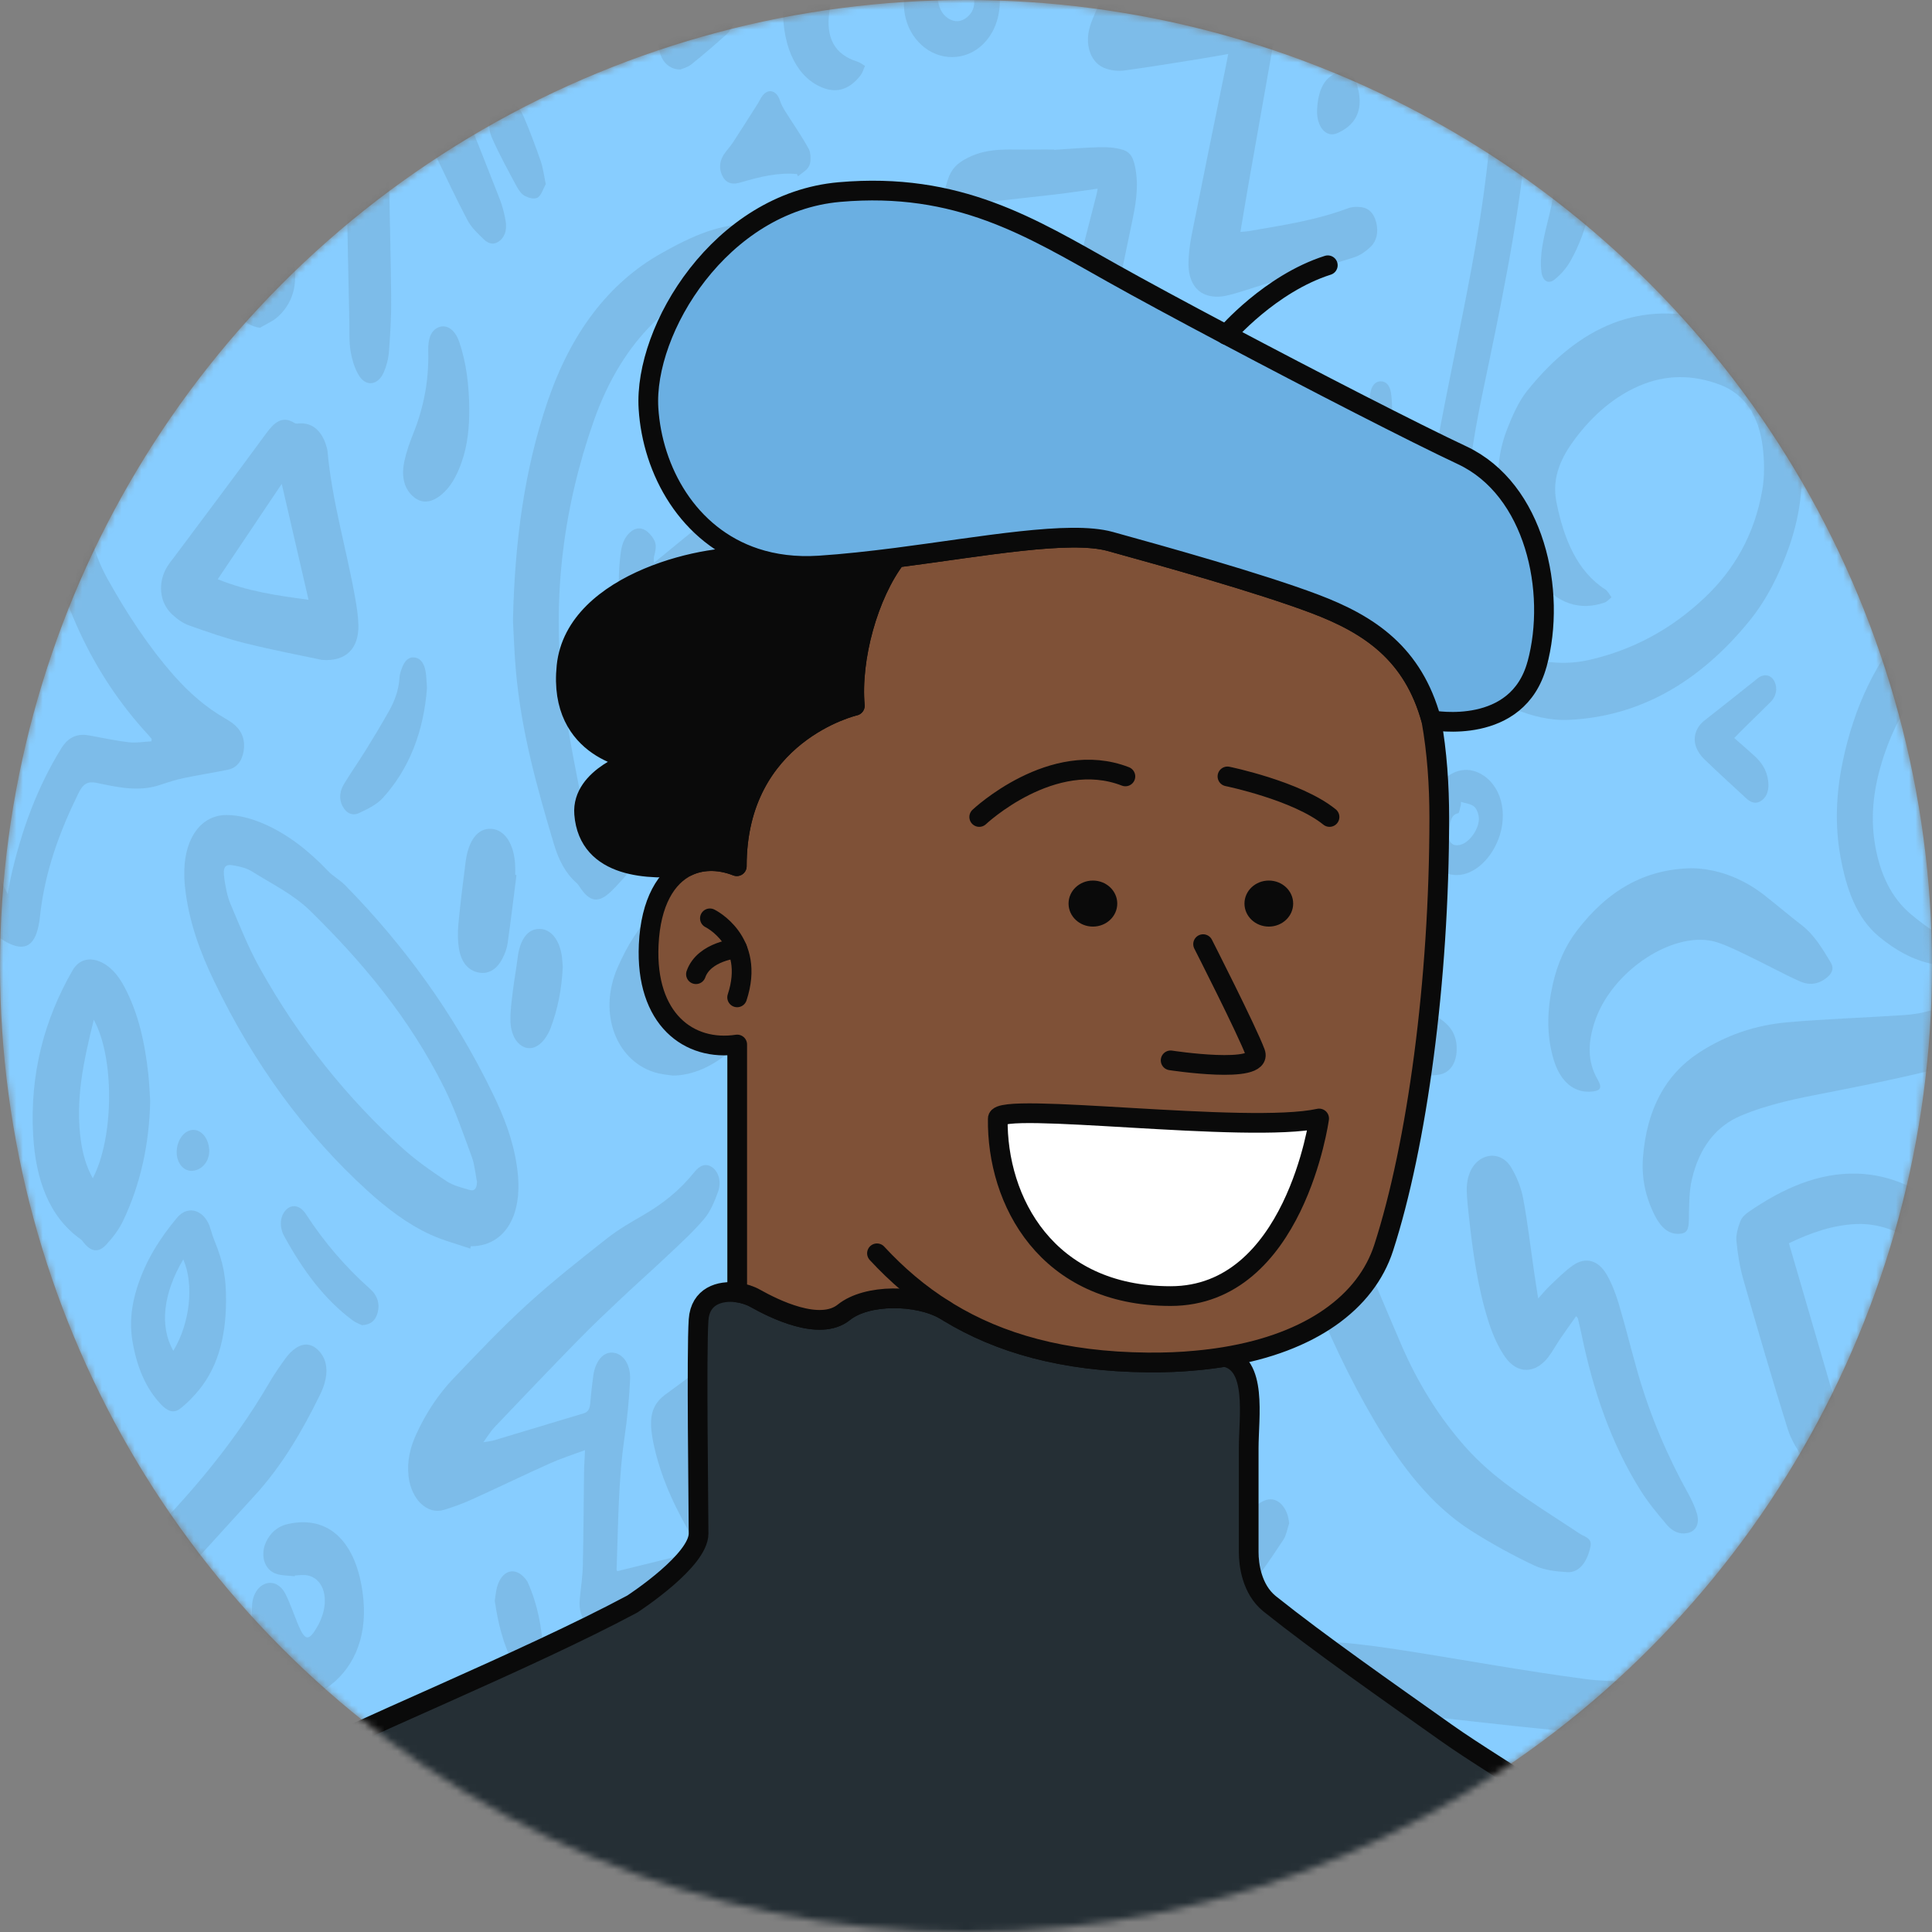 <svg width="294" height="294" viewBox="0 0 294 294" fill="none" xmlns="http://www.w3.org/2000/svg">
<rect x="0" y="0" width="294" height="294" fill="#808080" stroke="none"/>
<mask id="mask0_1111_34378" style="mask-type:alpha" maskUnits="userSpaceOnUse" x="0" y="0" width="294" height="294">
<circle cx="147" cy="147" r="147" fill="#FF8787"/>
</mask>
<g mask="url(#mask0_1111_34378)">
<circle cx="147" cy="147" r="147" fill="#87CDFF"/>
<g opacity="0.1">
<path d="M289.37 345.986C289.863 325.204 294.078 305.895 303.268 288.684C313.592 269.351 327.783 257.47 345.55 252.734C346.466 252.489 347.422 252.374 348.357 252.398C349.836 252.437 350.889 253.588 351.144 255.225C351.396 256.818 350.722 258.401 349.38 259.207C348.772 259.572 348.127 259.85 347.482 260.095C325.955 268.29 311.627 286.745 302.842 312.901C299.316 323.395 297.644 334.498 297.652 345.986C294.897 345.986 292.136 345.986 289.37 345.986Z" fill="#212121"/>
<path d="M169.315 345.986C166.883 341.413 166.082 336.183 165.678 330.794C165.622 330.07 165.519 329.35 165.396 328.27C164.169 328.861 163.024 329.23 162.023 329.94C160.344 331.13 158.794 332.627 157.115 333.827C155.832 334.743 154.483 335.645 153.078 336.101C150.92 336.802 149.037 335.127 148.488 332.33C147.981 329.758 148.218 327.191 148.826 324.72C149.437 322.244 150.234 319.844 150.983 317.301C150.405 317.484 149.808 317.671 149.211 317.858C146.72 318.626 144.214 318.942 141.723 317.978C139.213 317.009 137.312 315.118 136.759 311.61C136.352 309.01 137.056 306.745 138.468 304.941C139.784 303.261 141.167 301.639 142.657 300.233C145.349 297.695 148.184 295.411 150.883 292.878C153.63 290.296 156.299 287.571 158.968 284.855C159.487 284.327 159.906 283.602 160.303 282.902C160.94 281.765 160.837 281.045 159.899 280.306C158.29 279.039 156.488 278.842 154.672 278.775C154.357 281.045 153.841 281.496 152.11 281.117C150.483 280.757 149.156 279.337 148.922 277.6C148.637 275.483 149.363 273.833 150.72 272.888C151.847 272.105 153.148 271.453 154.405 271.328C157.626 271.011 160.629 272.101 163.191 274.749C166.241 277.907 166.783 282.475 164.473 286.553C163.428 288.396 162.167 290.104 160.803 291.558C158.49 294.015 156.062 296.304 153.604 298.516C149.975 301.788 146.446 305.195 143.339 309.288C143.043 309.677 142.783 310.113 142.435 310.632C143.558 311.692 144.741 311.788 145.893 311.582C147.758 311.251 149.601 310.723 151.454 310.281C152.444 310.046 153.434 309.686 154.431 309.614C156.447 309.47 157.867 311.284 157.752 313.899C157.7 315.094 157.448 316.313 157.122 317.44C156.384 320.012 155.532 322.527 154.75 325.079C154.442 326.078 154.197 327.104 154.101 328.314C154.627 327.901 155.143 327.459 155.684 327.08C157.778 325.612 159.843 324.043 162.004 322.752C163.046 322.128 164.273 321.932 165.437 321.749C168.317 321.298 170.464 322.925 171.491 326.437C171.973 328.093 172.354 329.868 172.462 331.624C172.777 336.893 174.056 341.667 176.391 345.981C174.03 345.986 171.672 345.986 169.315 345.986Z" fill="#212121"/>
<path d="M67.451 345.985C68.43 342.842 69.197 339.551 70.421 336.576C76.233 322.435 83.944 310.281 93.693 300.367C97.126 296.879 100.807 293.899 105.1 292.469C107.061 291.817 108.97 291.687 110.842 293.174C112.128 294.196 112.903 295.497 113.129 297.378C113.248 298.366 113.326 299.364 113.4 300.362C113.467 301.288 113.852 301.644 114.549 301.586C116.288 301.437 117.693 300.358 118.909 298.856C119.105 298.616 119.075 297.896 118.979 297.464C118.149 293.75 117.582 289.974 117.971 286.121C118.13 284.533 118.594 282.877 119.246 281.514C120.588 278.717 123.302 278.472 124.862 281.078C125.759 282.575 126.486 284.456 126.782 286.298C127.283 289.436 127.476 292.675 127.628 295.89C127.776 299.096 126.76 301.6 124.551 303.289C123.105 304.393 121.8 305.809 120.351 306.912C117.963 308.736 115.402 309.892 112.566 309.494C108.633 308.942 106.308 305.674 106.179 300.559C106.168 300.055 106.179 299.551 106.179 298.774C105.274 299.196 104.54 299.48 103.851 299.878C100.837 301.615 98.194 304.096 95.717 306.869C85.953 317.79 78.176 330.659 72.915 345.985C71.088 345.985 69.271 345.985 67.451 345.985Z" fill="#212121"/>
<path d="M132.729 173.292C136.45 168.052 140.243 163.263 144.739 159.42C144.573 159.118 144.484 158.892 144.35 158.719C141.373 154.751 140.135 149.895 140.039 144.473C140.031 143.955 140.076 143.422 140.18 142.923C140.41 141.829 140.94 141.076 141.837 140.893C142.76 140.701 143.549 141.114 143.994 142.155C144.328 142.937 144.543 143.839 144.676 144.727C145.225 148.35 145.97 151.843 147.816 154.804C148.421 155.773 148.858 155.984 149.681 155.154C152.361 152.448 155.134 149.895 157.807 147.179C160.376 144.569 163.553 145.341 165.021 149.127C165.469 150.289 165.792 151.55 166.062 152.803C167.241 158.259 168.368 163.734 169.536 169.199C169.94 171.089 170.407 172.956 170.837 174.837C172.316 181.329 175.538 186.108 179.708 189.957C179.841 190.081 179.993 190.173 180.238 190.35C180.412 189.899 180.575 189.486 180.727 189.069C182.562 183.973 184.205 178.743 186.273 173.81C188.646 168.158 191.333 162.712 194.013 157.285C195.459 154.353 198.662 154.597 200.037 157.769C200.931 159.832 201.594 162.136 202.043 164.434C202.781 168.186 203.292 172.02 203.845 175.83C204.782 182.308 206.406 188.469 208.842 194.266C210.291 197.711 211.741 201.156 213.216 204.582C215.8 210.585 219.118 215.858 223.121 220.33C225.119 222.562 227.366 224.486 229.664 226.18C233.115 228.723 236.708 230.935 240.24 233.286C240.418 233.406 240.604 233.516 240.793 233.608C242.183 234.255 242.335 234.663 241.727 236.439C241.108 238.243 239.97 239.337 238.479 239.241C236.785 239.135 235.01 238.953 233.438 238.209C230.157 236.654 226.917 234.879 223.781 232.878C217.79 229.044 213.175 223.046 209.183 216.271C205.338 209.745 202.047 202.735 199.155 195.422C196.479 188.647 195.322 181.31 194.551 173.849C194.477 173.114 194.384 172.385 194.291 171.656C194.284 171.593 194.203 171.545 194.084 171.406C193.91 171.78 193.724 172.126 193.583 172.495C190.837 179.846 188.427 187.361 187.1 195.388C186.34 199.99 183.178 202.418 179.823 200.657C172.123 196.607 165.81 190.437 162.856 179.947C161.084 173.652 159.753 167.15 158.226 160.739C158.118 160.284 158.025 159.823 157.885 159.18C157.532 159.463 157.258 159.665 156.995 159.895C155.397 161.277 153.859 162.779 152.202 164.021C145.499 169.045 140.094 175.888 135.405 183.767C134.953 184.525 134.508 185.297 133.996 185.988C131.943 188.771 128.873 188.671 127.205 185.489C126.345 183.853 125.785 181.819 125.463 179.861C123.176 166.013 123.494 152.227 126.349 138.561C126.972 135.577 127.665 132.606 128.488 129.703C130.827 121.445 134.693 114.579 139.616 108.495C149.395 96.412 161.188 89.023 173.669 83.068C178.184 80.914 182.711 78.759 187.115 76.269C189.465 74.94 191.641 73.02 193.776 71.144C195.974 69.21 197.339 66.437 197.821 62.996C197.928 62.224 198.088 61.466 198.258 60.712C198.503 59.623 198.977 58.793 199.941 58.817C200.89 58.841 201.428 59.652 201.613 60.751C202.084 63.553 202.169 66.365 201.531 69.157C200.697 72.785 199.044 75.77 196.846 78.14C195.018 80.107 193.083 82.036 190.966 83.394C186.447 86.297 181.851 89.028 177.165 91.441C170.477 94.886 164.131 99.191 157.885 103.759C156.053 105.097 154.385 106.868 152.769 108.634C150.4 111.215 148.135 113.955 145.844 116.657C141.414 121.877 138.285 128.211 136.361 135.529C134.215 143.691 132.603 152.021 132.302 160.663C132.169 164.52 132.447 168.402 132.547 172.275C132.558 172.51 132.632 172.75 132.729 173.292Z" fill="#212121"/>
<path d="M299.573 147.174C297.713 147.03 295.892 147.059 294.117 146.704C291.155 146.119 288.423 144.598 285.906 142.506C282.503 139.67 280.964 135.26 280.074 130.394C279.196 125.587 279.411 120.774 280.386 116.028C282.143 107.482 285.594 100.304 290.825 94.579C294.962 90.055 299.533 86.379 304.285 83.063C304.663 82.799 305.038 82.516 305.368 82.276C304.533 80.539 303.74 78.889 302.928 77.204C301.39 77.636 299.774 78.207 298.128 78.534C295.047 79.148 292.082 78.62 289.327 76.619C285.079 73.529 283.548 68.265 285.246 62.373C286.817 56.903 289.839 52.891 293.327 49.431C294.569 48.198 295.948 48.357 296.856 49.484C297.709 50.545 297.809 52.181 296.986 53.937C296.148 55.722 295.14 57.378 294.313 59.172C293.423 61.111 292.552 63.088 291.87 65.156C291.31 66.854 291.614 67.9 292.901 68.75C293.987 69.465 295.214 70.088 296.411 70.204C298.209 70.376 300.033 70.06 301.846 69.959C302.428 69.925 302.58 69.469 302.721 68.798C303.121 66.912 303.566 65.041 304.1 63.212C304.318 62.469 304.741 61.763 305.19 61.207C306.013 60.185 307.039 59.969 308.1 60.501C309.134 61.02 309.716 62.08 309.809 63.486C309.86 64.297 309.764 65.132 309.671 65.948C309.427 68.059 309.056 70.146 308.904 72.267C308.741 74.556 309.212 76.633 310.854 77.9C311.195 78.164 311.807 78.294 312.126 78.078C314.861 76.211 317.634 74.407 320.24 72.272C322.961 70.04 324.044 66.437 324.422 62.507C322.869 62.066 321.337 61.797 319.892 61.192C311.818 57.829 308.118 49.019 310.265 38.338C312.029 29.552 316.874 25.166 323.391 23.511C328.722 22.157 333.574 24.024 337.812 28.299C344.025 34.561 347.109 43.021 347.798 53.05C348.062 56.888 347.965 60.708 347.309 64.494C345.726 73.611 341.578 80.016 335.065 83.884C329.056 87.454 322.713 88.265 316.196 87.454C315.291 87.344 314.361 87.286 313.501 86.95C312.289 86.48 311.314 86.883 310.276 87.679C304.915 91.796 299.599 95.995 294.821 101.235C291.299 105.097 288.449 109.618 286.632 115.15C285.223 119.449 284.538 123.893 285.331 128.547C286.087 132.986 287.815 136.637 290.803 139.132C293.698 141.546 296.741 143.561 300.37 144.631C300.597 142.952 300.815 141.354 301.023 139.751C301.134 138.892 301.16 138.005 301.349 137.179C301.835 135.039 303.292 133.816 304.878 134.132C306.402 134.435 307.507 136.138 307.562 138.283C307.566 138.456 307.581 138.638 307.555 138.806C306.598 145.864 305.008 152.549 300.849 157.702C298.602 160.485 295.952 162.4 292.912 163.124C287.948 164.309 282.958 165.317 277.965 166.286C273.565 167.14 269.176 167.995 264.924 169.78C261.146 171.363 258.603 174.607 257.461 179.458C257.005 181.401 257.046 183.565 257.002 185.633C256.972 187.111 256.727 187.687 255.556 187.759C253.903 187.86 252.728 186.732 251.864 185.058C250.455 182.332 249.754 179.319 250.025 176.013C250.611 168.801 253.447 163.546 258.41 160.274C262.636 157.486 267.189 155.999 271.889 155.576C277.832 155.044 283.796 154.871 289.746 154.468C291.184 154.372 292.641 154.142 294.039 153.691C296.793 152.808 298.55 150.433 299.573 147.174ZM320.744 80.213C325.608 80.376 330.249 79.484 334.371 75.976C337.174 73.591 339.098 70.343 340.11 66.183C341.066 62.243 341.215 58.236 340.885 54.163C340.303 46.956 338.308 40.67 333.927 35.895C330.094 31.721 325.263 31.217 320.971 34.523C318.939 36.087 317.638 38.333 317.245 41.337C316.303 48.568 319.254 53.812 324.552 57.066C324.552 56.557 324.555 56.092 324.552 55.631C324.54 54.326 324.463 53.011 324.533 51.715C324.6 50.41 325.096 49.398 326.134 48.995C327.061 48.635 328.099 49.067 328.677 50.271C329.093 51.14 329.504 52.147 329.578 53.136C329.804 56.159 330.105 59.22 329.945 62.229C329.575 69.297 327.161 74.968 322.42 78.788C321.853 79.244 321.304 79.738 320.744 80.213Z" fill="#212121"/>
<path d="M188.824 300.771C189.458 300.828 189.951 300.91 190.444 300.915C197.38 301.02 204.32 301.107 211.256 301.217C212.705 301.241 214.155 301.27 215.597 301.442C216.542 301.558 217.009 301.222 217.395 300.022C218.106 297.82 218.948 295.67 219.897 293.621C220.401 292.532 221.157 291.563 221.95 290.795C223.152 289.638 224.527 289.495 225.824 290.608C227.118 291.716 227.363 293.391 227.074 295.229C226.94 296.078 226.673 296.889 226.488 297.729C225.598 301.702 224.649 305.655 223.845 309.657C223.177 312.963 224.03 315.684 225.969 317.992C229.038 321.644 232.649 322.431 236.597 321.644C243.032 320.358 248.107 314.019 249.004 306.087C249.149 304.811 249.182 303.453 249.012 302.191C247.625 292.014 242.91 285.421 235.544 281.951C231.37 279.984 227.014 279.37 222.607 280.387C221.202 280.713 219.8 281.328 218.495 282.091C216.268 283.391 214.833 285.569 214.629 288.89C214.599 289.379 214.358 290.133 214.088 290.238C213.788 290.358 213.265 289.998 212.972 289.658C209.739 285.901 209.339 280.205 212.127 275.824C214.892 271.477 218.525 268.967 222.836 268.147C236.356 265.57 252.141 277.604 255.596 296.942C258.153 311.274 251.792 325.439 240.593 329.978C235.815 331.917 230.992 332.147 226.18 330.113C223.17 328.841 220.605 326.653 218.436 323.683C215.938 320.262 214.866 316.164 215.066 311.485C215.085 311.02 215.104 310.555 215.129 309.912C214.636 309.912 214.244 309.888 213.851 309.916C206.659 310.473 199.467 311.068 192.272 311.572C189.821 311.745 187.356 311.735 184.902 311.706C183.968 311.697 183.012 311.514 182.111 311.207C178.319 309.916 176.988 305.593 179.004 301.27C180.016 299.106 181.021 296.942 182.04 294.782C187.538 283.117 192.461 271.069 196.576 258.478C197.009 257.153 197.499 255.863 197.988 254.572C199.171 251.443 201.132 249.735 203.812 249.937C207.1 250.181 210.384 250.652 213.658 251.16C222.851 252.595 232.022 254.294 241.231 255.503C245.568 256.074 249.976 255.757 254.35 255.834C255.762 255.858 257.186 255.743 258.587 255.911C260.57 256.146 261.701 257.58 261.694 259.557C261.686 261.558 260.548 262.792 258.532 263.103C251.748 264.164 244.938 264.058 238.15 263.425C228.645 262.537 219.155 261.366 209.658 260.344C208.42 260.21 207.167 260.162 205.925 260.239C205.528 260.263 204.939 260.704 204.798 261.146C200.516 274.562 195.037 287.167 189.28 299.585C189.125 299.917 189.013 300.267 188.824 300.771Z" fill="#212121"/>
<path d="M231.834 -2.544C232.272 0.119 232.768 2.384 232.995 4.687C233.547 10.368 232.872 15.992 232.279 21.606C230.915 34.552 228.272 47.124 225.632 59.7C224.131 66.864 222.952 74.139 223.138 81.61C223.212 84.585 223.556 87.617 224.157 90.487C225.165 95.29 227.627 98.404 231.427 99.724C234.904 100.933 238.385 101.221 241.929 100.4C248.331 98.922 254.225 95.88 259.478 90.88C263.822 86.749 266.977 81.461 268.174 74.566C268.534 72.498 268.501 70.209 268.249 68.097C267.663 63.174 265.45 59.931 261.687 58.525C257.587 56.994 253.506 56.965 249.454 58.717C245.676 60.348 242.418 63.117 239.664 66.802C237.691 69.446 236.079 72.555 236.846 76.403C237.969 82.017 240.008 86.96 244.301 89.709C244.672 89.944 244.92 90.491 245.228 90.894C244.872 91.173 244.542 91.576 244.153 91.705C240.353 92.996 237.017 91.811 234.173 88.361C232.216 85.986 230.618 83.231 229.432 80.112C227.564 75.189 227.445 70.17 229.362 65.257C230.174 63.179 231.134 61.049 232.409 59.456C240.394 49.504 249.784 45.55 260.76 48.842C260.957 48.899 261.15 48.986 261.342 49.062C268.304 51.644 272.408 57.555 273.813 66.744C274.688 72.478 274.106 77.939 272.26 83.198C270.769 87.44 268.805 91.312 266.187 94.522C258.495 103.96 249.346 109.056 238.729 109.546C235.882 109.675 233.095 108.975 230.381 107.857C223.06 104.829 219.216 97.967 217.811 88.529C216.747 81.365 217.458 74.258 218.745 67.272C220.376 58.414 222.292 49.648 223.931 40.795C225.803 30.694 227.226 20.483 227.223 10.047C227.223 7.676 226.841 5.291 226.515 2.945C226.248 1.016 225.236 -0.044 223.734 -0.327C222.867 -0.491 221.996 -0.63 221.147 -0.894C219.505 -1.402 218.352 -2.655 218.052 -4.881C217.755 -7.093 218.43 -8.917 219.883 -10.001C220.999 -10.831 222.266 -11.508 223.531 -11.805C231.705 -13.725 239.764 -13.178 247.623 -9.502C251.326 -7.77 254.514 -4.972 257.335 -1.45C261.313 3.521 262.721 9.85 263.036 16.745C263.04 16.788 263.04 16.832 263.036 16.875C262.933 17.854 263.011 19.188 262.113 19.351C261.624 19.442 260.901 18.588 260.486 17.94C259.696 16.702 259.018 15.335 258.354 13.972C253.821 4.668 247.096 -0.155 238.889 -1.82C236.594 -2.271 234.225 -2.304 231.834 -2.544Z" fill="#212121"/>
<path d="M112.897 211.458C110.465 213.416 107.94 215.421 105.453 217.494C105.256 217.658 105.13 218.387 105.245 218.675C106.057 220.719 106.795 222.845 107.829 224.687C109.252 227.221 110.939 229.5 112.463 231.942C112.982 232.777 113.46 233.722 113.757 234.716C114.242 236.362 113.96 237.926 112.934 239.13C111.933 240.306 110.787 240.344 109.534 239.768C109.008 239.524 108.329 239.423 107.803 239.629C104.292 240.997 100.786 242.393 97.32 243.938C96.129 244.471 95.058 245.459 93.942 246.261C93.501 246.577 93.101 246.995 92.656 247.287C91.559 248.017 90.447 248.07 89.405 247.124C88.389 246.203 88.082 244.874 88.226 243.334C88.385 241.649 88.649 239.965 88.689 238.276C88.801 233.531 88.812 228.78 88.875 224.03C88.89 222.998 88.968 221.971 89.027 220.671C87.147 221.371 85.39 221.928 83.685 222.691C79.678 224.486 75.707 226.415 71.704 228.224C70.34 228.843 68.938 229.346 67.53 229.769C65.013 230.527 62.573 228.166 62.173 224.668C61.906 222.355 62.425 220.263 63.319 218.301C64.809 215.038 66.696 212.183 68.957 209.812C72.649 205.949 76.334 202.053 80.208 198.517C84.141 194.928 88.263 191.689 92.378 188.445C94.154 187.044 96.081 185.955 97.983 184.851C100.804 183.21 103.406 181.18 105.642 178.388C106.602 177.188 107.569 176.991 108.474 177.701C109.379 178.412 109.809 179.875 109.26 181.387C108.726 182.86 108.074 184.405 107.165 185.475C105.482 187.461 103.599 189.165 101.757 190.907C99.34 193.195 96.867 195.383 94.45 197.663C92.27 199.716 90.094 201.77 87.981 203.934C83.704 208.31 79.466 212.754 75.233 217.202C74.669 217.792 74.221 218.56 73.561 219.467C74.243 219.347 74.758 219.308 75.251 219.159C79.774 217.806 84.293 216.42 88.816 215.076C89.487 214.874 89.746 214.399 89.816 213.555C89.931 212.168 90.087 210.786 90.272 209.414C90.584 207.092 91.822 205.666 93.32 205.839C94.847 206.017 95.996 207.639 95.881 209.985C95.74 212.936 95.451 215.887 95.028 218.795C94.061 225.431 94.087 232.149 93.831 238.847C93.828 238.919 93.883 239.001 93.92 239.092C98.065 238.075 102.209 237.053 106.55 235.987C106.135 235.282 105.898 234.869 105.657 234.461C103.069 230.076 100.752 225.488 99.544 220.124C99.355 219.289 99.203 218.435 99.117 217.576C98.869 214.966 99.596 213.406 101.353 212.135C104.819 209.62 108.237 207 111.688 204.457C112.263 204.03 112.466 203.536 112.396 202.663C112.289 201.367 112.255 200.052 112.296 198.747C112.344 197.178 112.993 196.118 113.953 195.796C114.954 195.465 116.01 195.998 116.552 197.442C117.119 198.958 117.682 200.566 117.875 202.212C118.883 210.657 121.245 218.617 122.983 226.798C125.423 238.291 125.704 249.658 122.487 260.972C122.068 262.441 121.571 263.88 121.011 265.267C117.693 273.491 112.415 277.772 105.286 278.559C100.237 279.115 95.269 278.419 90.284 277.642C86.84 277.105 83.392 276.577 79.933 276.27C77.928 276.092 75.897 276.251 73.887 276.452C70.873 276.75 68.553 278.65 66.903 281.941C65.828 284.086 64.95 286.327 64.694 288.894C64.505 290.818 65.046 291.476 66.521 291.25C66.933 291.188 67.356 291.269 67.774 291.284C67.708 291.864 67.73 292.493 67.563 293.021C66.822 295.382 65.068 296.586 62.963 296.255C60.427 295.857 58.533 293.621 57.951 290.305C57.45 287.474 57.791 284.739 58.67 282.128C61.572 273.52 66.61 268.789 73.895 268.012C78.395 267.532 82.844 268.175 87.303 268.693C91.596 269.192 95.881 269.931 100.181 270.142C102.776 270.267 105.405 269.686 107.999 269.24C109.842 268.923 111.454 267.772 112.793 266.088C118.338 259.125 121.274 250.766 120.57 240.647C120.396 238.118 119.877 235.565 119.213 233.166C117.2 225.94 115.047 218.804 112.897 211.458Z" fill="#212121"/>
<path d="M-7.924 282.373C-3.272 287.546 2.352 290.934 6.422 297.066C6.919 296.543 7.405 296.097 7.838 295.574C10.352 292.546 12.843 289.494 15.36 286.476C15.879 285.852 15.853 285.348 15.523 284.561C14.04 280.996 12.598 277.397 11.197 273.775C10.826 272.815 10.541 271.75 10.407 270.694C10.155 268.736 10.659 267.052 11.953 265.91C13.243 264.773 14.685 264.696 15.953 265.78C16.939 266.625 17.899 267.733 18.544 269C20.279 272.417 21.847 275.977 23.463 279.499C24.094 280.876 24.672 282.297 25.395 283.976C28.297 281.212 31.074 278.573 33.921 275.862C33.606 275.267 33.398 274.83 33.157 274.427C31.422 271.534 29.651 268.679 27.956 265.752C27.233 264.504 26.544 263.18 26.058 261.759C25.224 259.317 25.803 256.721 27.311 255.31C28.82 253.9 30.852 254.072 32.416 255.891C33.213 256.817 33.992 257.839 34.57 258.996C36.742 263.348 38.933 267.69 40.92 272.186C42.477 275.708 41.709 279.619 39.263 282.114C36.064 285.382 32.861 288.645 29.643 291.879C25.78 295.756 23.189 295.665 19.452 291.586C19.326 291.447 19.189 291.332 18.989 291.145C18.559 291.658 18.136 292.148 17.725 292.651C14.83 296.212 11.482 298.966 8.205 301.883C5.481 304.307 3.301 303.256 0.973 301.38C-1.426 299.451 -3.813 297.493 -6.197 295.535C-8.528 293.625 -10.871 291.735 -13.177 289.772C-17.129 286.409 -16.487 281.011 -14.656 277.373C-14.018 276.107 -13.203 274.96 -12.361 273.904C-6.337 266.356 -0.41 258.664 5.799 251.376C10.155 246.261 14.811 241.558 19.501 236.947C27.441 229.135 34.941 220.777 40.983 210.407C41.75 209.088 42.614 207.854 43.489 206.65C43.923 206.06 44.445 205.527 45.001 205.153C46.206 204.342 47.429 204.414 48.508 205.546C49.587 206.674 49.895 208.205 49.535 209.903C49.368 210.69 49.083 211.458 48.745 212.149C45.969 217.854 42.814 223.161 38.803 227.533C33.91 232.868 29.087 238.319 24.086 243.478C17.588 250.176 11.794 257.854 5.736 265.157C1.377 270.416 -2.838 275.871 -7.116 281.246C-7.383 281.577 -7.616 281.937 -7.924 282.373Z" fill="#212121"/>
<path d="M78.059 94.464C78.318 82.473 79.79 71.437 83.36 61.005C86.881 50.708 92.568 43.088 100.612 38.558C105.209 35.972 109.854 33.774 115.018 34.168C125.138 34.94 132.415 47.435 130.15 60.276C129.498 63.975 127.922 66.989 125.917 69.638C121.572 75.372 117.046 80.837 111.967 85.496C108.642 88.548 105.402 91.744 102.099 94.834C101.446 95.443 101.32 95.976 101.773 96.859C103.259 99.762 104.668 102.737 106.188 105.611C107.24 107.602 108.642 109.071 110.529 109.613C110.821 109.694 111.114 109.843 111.374 110.04C111.867 110.414 112.642 110.736 112.753 111.268C113.075 112.828 113.331 114.541 112.019 115.721C111.852 115.87 111.711 116.062 111.537 116.196C105.68 120.659 100.901 126.858 95.823 132.573C94.881 133.629 93.962 134.727 92.961 135.678C91.022 137.515 89.71 137.266 88.175 134.905C88.045 134.708 87.904 134.507 87.741 134.363C86.07 132.928 85.006 130.841 84.309 128.509C81.74 119.924 79.308 111.278 78.503 102.051C78.259 99.32 78.177 96.571 78.059 94.464ZM104.631 111.671C104.46 111.465 104.375 111.335 104.275 111.239C100.601 107.823 98.002 103.236 95.971 98.111C94.214 93.677 93.806 88.893 94.477 83.985C94.659 82.651 95.163 81.523 96.105 80.823C96.994 80.156 98.01 80.309 98.826 81.197C99.878 82.339 99.993 82.991 99.537 84.652C99.441 85.002 99.522 85.439 99.522 85.64C102.395 83.342 105.157 80.918 108.067 78.85C113.361 75.093 118.091 70.362 122.636 65.285C123.448 64.379 124.174 63.328 124.853 62.253C125.879 60.621 126.421 58.726 126.495 56.6C126.847 46.864 120.148 39.259 112.582 41.495C102.547 44.456 94.733 51.629 90.362 64.038C85.758 77.099 83.968 90.865 85.632 105.097C86.455 112.137 88.045 119.027 89.295 125.985C89.321 126.129 89.421 126.254 89.528 126.474C93.361 119.483 98.659 115.141 104.631 111.671Z" fill="#212121"/>
<path d="M302.584 -82.931C304.452 -82.931 306.257 -82.931 308.296 -82.931C308.081 -80.753 308 -78.623 307.644 -76.579C305.95 -66.871 302.995 -57.826 298.688 -49.583C295.859 -44.17 292.838 -38.921 289.843 -33.662C285.787 -26.546 282.221 -19.075 279.596 -10.893C278.914 -8.773 278.34 -6.556 277.965 -4.31C277.272 -0.131 278.555 2.273 281.758 3.238C284.06 3.929 286.369 3.91 288.679 3.329C296.723 1.304 302.65 -4.526 306.691 -13.643C307.21 -14.819 307.529 -16.234 307.67 -17.587C307.922 -19.986 306.869 -21.709 305.049 -22.261C303.551 -22.717 302.094 -22.453 300.689 -21.723C298.094 -20.38 296.159 -18.029 294.654 -15.02C294.28 -14.271 294.328 -13.609 294.799 -13.024C295.281 -12.424 295.807 -11.882 296.322 -11.325C296.701 -10.918 297.09 -10.529 297.549 -10.054C297.279 -9.737 297.142 -9.454 296.949 -9.368C294.58 -8.302 292.222 -7.99 290.202 -10.375C288.249 -12.683 288.008 -15.692 288.912 -18.686C291.14 -26.047 295.299 -30.528 301.386 -31.709C302.791 -31.982 304.3 -31.906 305.701 -31.579C311.966 -30.111 315.699 -22.458 314.335 -14.084C313.812 -10.874 312.685 -8.014 311.228 -5.356C306.05 4.121 298.81 9.524 290.261 12.254C287.155 13.247 284.011 13.295 280.838 12.547C272.386 10.55 269.977 1.242 271.3 -5.975C271.971 -9.641 272.972 -13.249 274.128 -16.709C276.809 -24.708 280.46 -31.973 284.593 -38.849C287.615 -43.868 290.61 -48.921 293.49 -54.074C297.394 -61.06 300.185 -68.772 301.928 -77.102C302.12 -78.023 302.232 -78.978 302.339 -79.923C302.45 -80.873 302.498 -81.828 302.584 -82.931Z" fill="#212121"/>
<path d="M186.903 8.213C185.416 8.473 184.063 8.727 182.706 8.943C178.829 9.557 174.958 10.205 171.073 10.728C170.124 10.857 169.105 10.733 168.186 10.402C166.102 9.653 165.105 7.124 165.75 4.442C165.939 3.66 166.243 2.916 166.555 2.196C171.151 -8.403 175.778 -18.984 180.345 -29.607C181.587 -32.491 183.425 -34.041 185.902 -34.367C189.72 -34.871 193.553 -35.212 197.36 -35.812C205.215 -37.045 213.056 -38.412 220.904 -39.703C221.634 -39.823 222.383 -39.886 223.12 -39.847C224.707 -39.761 225.915 -38.408 226.108 -36.594C226.312 -34.689 225.448 -32.909 223.821 -32.419C221.727 -31.791 219.591 -31.373 217.463 -30.941C207.918 -29.012 198.368 -27.093 188.815 -25.222C187.637 -24.991 186.969 -24.267 186.365 -22.933C183.192 -15.946 179.918 -9.037 176.69 -2.093C176.074 -0.769 175.489 0.584 174.769 2.191C176.452 1.995 177.88 1.832 179.307 1.664C182.057 1.342 184.804 0.987 187.555 0.714C188.185 0.651 188.411 0.339 188.545 -0.419C188.912 -2.545 189.331 -4.656 189.757 -6.762C189.883 -7.391 190.042 -8.024 190.276 -8.595C190.932 -10.207 192.189 -10.98 193.479 -10.639C194.817 -10.284 195.803 -8.902 195.825 -7.036C195.84 -5.745 195.71 -4.421 195.488 -3.159C193.694 7.124 191.863 17.398 190.05 27.676C189.616 30.137 189.212 32.604 188.76 35.291C189.231 35.248 189.579 35.243 189.924 35.185C195.028 34.302 200.152 33.558 205.123 31.697C205.783 31.452 206.528 31.442 207.217 31.534C208.307 31.677 209.093 32.488 209.43 33.87C209.779 35.305 209.501 36.649 208.607 37.522C207.847 38.261 206.935 38.889 206.02 39.177C201.412 40.636 196.778 41.96 192.152 43.342C190.25 43.908 188.367 44.619 186.443 45.027C185.449 45.238 184.326 45.194 183.373 44.811C181.739 44.153 180.867 42.426 180.86 40.228C180.856 38.726 181.057 37.186 181.346 35.722C183.058 27.114 184.823 18.525 186.569 9.931C186.673 9.432 186.762 8.933 186.903 8.213Z" fill="#212121"/>
<path d="M60.298 -58.704C56.695 -51.339 51.405 -47.481 45.125 -45.494C44.502 -45.297 43.898 -45.024 43.275 -44.842C36.617 -42.913 31.639 -37.783 27.624 -30.926C25.485 -27.275 24.358 -23.11 24.744 -18.455C24.825 -17.462 25.151 -16.435 25.559 -15.581C25.997 -14.665 25.845 -14.194 25.222 -13.671C22.768 -11.603 19.394 -13.028 18.141 -16.704C17.385 -18.911 17.4 -21.21 17.8 -23.503C18.827 -29.396 20.888 -34.544 24.425 -38.599C25.381 -39.698 26.349 -40.787 27.287 -41.915C30.59 -45.883 34.441 -48.536 38.775 -50.081C41.077 -50.907 43.379 -51.751 45.662 -52.668C48.795 -53.93 51.572 -56.032 54.007 -58.872C55.227 -60.292 56.176 -61.919 56.624 -64.045C56.791 -64.851 57.388 -65.504 57.792 -66.223C58.011 -66.607 58.34 -66.948 58.441 -67.375C58.993 -69.75 60.91 -70.619 62.318 -68.896C63.071 -67.98 63.642 -66.694 64.042 -65.436C65.084 -62.169 65.362 -58.68 65.369 -55.182C65.399 -42.481 62.952 -30.691 57.425 -20.092C53.696 -12.937 50.011 -5.745 46.141 1.276C44.231 4.74 42.011 7.936 39.816 11.112C36.398 16.064 33.047 21.054 30.604 26.952C28.762 31.404 27.324 36.069 26.649 41.025C26.297 43.602 26.378 46.303 26.46 48.938C26.493 49.993 27.001 51.059 27.39 52.057C27.787 53.074 28.388 53.683 29.363 53.112C29.552 53.002 29.896 53.103 30.074 53.276C30.171 53.367 30.108 53.837 30.037 54.096C29.455 56.154 27.854 57.407 26.245 56.716C25.166 56.255 24.061 55.468 23.25 54.446C19.728 50.003 18.89 44.466 19.843 38.42C21.289 29.24 24.599 21.218 29.27 14.145C31.346 11.002 33.596 8.041 35.85 5.109C38.545 1.602 40.921 -2.208 43.093 -6.277C45.696 -11.152 48.331 -16.013 51.167 -20.653C57.707 -31.354 60.461 -43.584 60.368 -57.058C60.357 -57.601 60.32 -58.152 60.298 -58.704Z" fill="#212121"/>
<path d="M75.992 -16.719C75.84 -22.247 75.744 -27.779 75.525 -33.302C75.273 -39.78 76.37 -41.867 81.019 -44.252C89.311 -48.508 97.563 -52.903 105.823 -57.27C107.769 -58.297 108.911 -57.745 109.759 -55.25C109.856 -54.967 110.075 -54.669 110.29 -54.554C112.239 -53.537 113.118 -51.488 113.337 -48.978C113.596 -45.994 113.574 -42.966 113.867 -39.986C114.453 -34.022 115.175 -28.081 115.835 -22.131C116.395 -17.084 115.383 -14.406 111.643 -12.827C103.891 -9.56 96.577 -5.059 89.334 -0.313C87.261 1.045 85.134 2.264 82.998 3.449C82.146 3.924 81.219 4.332 80.303 4.442C78.135 4.706 76.274 2.955 75.77 0.109C75.51 -1.354 75.477 -2.914 75.503 -4.43C75.573 -8.528 75.733 -12.621 75.859 -16.714C75.903 -16.714 75.948 -16.719 75.992 -16.719ZM104.881 -49.544C104.584 -49.41 104.329 -49.333 104.099 -49.189C97.285 -44.818 90.475 -40.437 83.658 -36.075C83.147 -35.749 82.991 -35.346 83.091 -34.631C83.247 -33.518 83.417 -32.39 83.428 -31.263C83.521 -23.686 83.569 -16.114 83.636 -8.538C83.64 -8.019 83.636 -7.506 83.636 -6.82C84.047 -6.978 84.366 -7.064 84.666 -7.223C87.161 -8.533 89.704 -9.708 92.129 -11.205C96.848 -14.118 101.686 -16.589 106.646 -18.724C110.178 -20.246 109.834 -19.348 108.907 -24.051C107.261 -32.438 105.185 -40.696 104.881 -49.544Z" fill="#212121"/>
<path d="M71.566 190.005C69.53 189.305 67.447 188.772 65.468 187.86C62.024 186.277 58.88 183.892 55.896 181.176C46.465 172.587 38.669 161.978 32.579 149.305C30.451 144.881 28.712 140.212 28.149 134.963C28.056 134.104 28.023 133.226 28.049 132.357C28.186 127.406 30.684 123.999 34.517 124.023C36.393 124.037 38.339 124.574 40.126 125.352C43.726 126.916 46.958 129.426 49.916 132.54C50.717 133.384 51.725 133.893 52.534 134.718C61.356 143.72 69.03 154.089 75.009 166.459C76.641 169.833 78.046 173.364 78.635 177.318C78.813 178.508 78.924 179.741 78.891 180.951C78.75 186.334 75.933 189.674 71.636 189.645C71.618 189.77 71.591 189.89 71.566 190.005ZM72.581 179.823C72.329 178.561 72.225 177.208 71.799 176.056C70.476 172.491 69.241 168.825 67.595 165.519C62.246 154.795 55.04 146.302 47.27 138.662C44.63 136.067 41.368 134.521 38.347 132.612C37.52 132.089 36.549 131.887 35.622 131.705C34.232 131.436 33.872 131.902 34.139 133.711C34.332 135.025 34.584 136.398 35.073 137.554C36.478 140.875 37.828 144.272 39.537 147.324C45.527 158.053 52.838 167.102 61.204 174.684C63.317 176.598 65.62 178.196 67.922 179.727C69.004 180.447 70.275 180.715 71.484 181.085C72.181 181.306 72.578 180.855 72.581 179.823Z" fill="#212121"/>
<path d="M286.5 236.031C287.605 238.339 288.928 240.167 290.526 241.659C296.428 247.163 302.978 248.737 310.01 246.741C315.63 245.143 321.009 242.581 325.932 238.67C327.756 237.221 329.454 235.46 331.085 233.651C333.635 230.815 334.84 227.029 335.229 222.773C335.255 222.48 335.233 222.178 335.233 221.669C334.851 222 334.559 222.259 334.262 222.509C330.103 226.06 325.992 229.711 321.766 233.118C320.042 234.51 318.096 235.474 316.194 236.448C314.919 237.101 313.799 236.539 313.269 235.335C312.735 234.126 312.92 232.557 313.91 231.434C314.844 230.378 315.868 229.433 316.92 228.589C318.466 227.355 320.064 226.223 321.665 225.11C326.381 221.832 330.625 217.706 334.644 213.157C334.87 212.898 335.1 212.639 335.348 212.413C337.598 210.364 340.579 211.909 340.705 215.441C341.031 224.472 339.934 233.152 334.425 239.495C325.728 249.514 315.619 255.551 303.768 255.536C297.773 255.527 292.217 253.247 287.286 248.694C284.732 246.338 282.767 243.377 281.596 239.567C280.799 236.967 280.858 234.375 281.488 231.765C281.778 230.565 282.538 230.009 283.401 229.635C284.999 228.944 286.6 228.272 288.187 227.547C296.598 223.699 304.183 217.984 311.015 210.575C311.686 209.846 312.346 209.098 313.047 208.421C314.047 207.456 315.011 207.375 315.86 208.104C316.691 208.814 317.095 210.249 316.779 211.708C316.598 212.538 316.357 213.387 315.986 214.093C315.401 215.201 314.785 216.343 314.007 217.207C306.863 225.081 299.06 231.487 289.974 234.956C288.869 235.359 287.746 235.642 286.5 236.031Z" fill="#212121"/>
<path d="M-19.165 128.994C-15.347 128.235 -11.588 127.789 -8.074 125.851C-7.892 125.75 -7.733 125.577 -7.569 125.419C-5.95 123.85 -4.467 124.037 -3.343 126.225C-2.343 128.178 -1.557 130.318 -0.645 132.348C-0.129 133.494 0.453 134.588 1.172 136.047C1.368 134.968 1.468 134.301 1.613 133.648C3.222 126.412 5.687 119.737 9.353 113.84C10.484 112.026 11.922 111.609 13.598 111.916C15.596 112.281 17.59 112.717 19.599 112.953C20.738 113.082 21.898 112.871 23.047 112.813C23.058 112.689 23.069 112.564 23.08 112.439C22.939 112.271 22.806 112.098 22.658 111.94C13.983 102.578 8.504 90.746 6.321 76.398C6.072 74.757 6.158 73.02 6.176 71.332C6.184 70.703 6.38 70.05 6.584 69.465C7.188 67.728 8.386 66.811 9.627 67.066C10.858 67.315 11.511 68.539 11.829 70.52C12.445 74.35 13.053 78.198 13.939 81.926C14.454 84.095 15.322 86.221 16.348 88.068C19.325 93.414 22.621 98.428 26.465 102.794C28.811 105.458 31.377 107.67 34.235 109.311C34.787 109.627 35.34 109.973 35.829 110.424C36.845 111.36 37.345 112.665 37.078 114.282C36.815 115.904 35.959 116.863 34.717 117.122C32.459 117.593 30.183 117.933 27.925 118.408C26.732 118.663 25.553 119.047 24.378 119.44C21.112 120.544 17.872 119.8 14.654 119.123C13.401 118.859 12.652 119.267 11.989 120.611C9.116 126.431 6.825 132.544 6.08 139.473C6.058 139.689 6.035 139.905 6.002 140.121C5.431 143.964 3.822 144.886 1.02 143.384C-1.323 142.132 -2.965 140.035 -4.237 137.348C-5.06 135.601 -5.801 133.787 -6.55 131.988C-6.806 131.374 -7.013 131.124 -7.636 131.359C-11.547 132.818 -15.458 134.286 -19.406 135.558C-22.368 136.513 -24.192 134.91 -24.696 130.999C-25.122 127.693 -25.33 124.339 -25.715 121.023C-25.89 119.526 -26.205 118.044 -26.564 116.599C-27.372 113.356 -25.923 110.803 -23.31 110.774C-21.167 110.75 -19.028 110.472 -16.889 110.376C-16.162 110.342 -15.365 110.309 -14.717 110.645C-14.25 110.889 -13.757 111.705 -13.679 112.343C-13.612 112.905 -13.99 113.883 -14.383 114.147C-15.862 115.141 -17.412 115.966 -18.965 116.743C-19.68 117.103 -19.91 117.535 -19.825 118.562C-19.58 121.508 -19.443 124.469 -19.265 127.42C-19.239 127.885 -19.206 128.351 -19.165 128.994Z" fill="#212121"/>
<path d="M-23.053 -9.277C-23.691 -10.836 -24.232 -12.232 -24.825 -13.59C-25.837 -15.903 -26.953 -18.144 -27.894 -20.505C-29.051 -23.403 -29.559 -26.479 -28.854 -29.737C-27.831 -34.473 -24.665 -37.904 -20.514 -38.216C-18.256 -38.384 -15.965 -37.875 -13.689 -37.64C-12.751 -37.544 -11.82 -37.275 -10.883 -37.246C-9.459 -37.203 -9.137 -37.64 -9.252 -39.502C-9.411 -42.064 -9.745 -44.612 -9.845 -47.174C-9.911 -48.897 -9.867 -50.687 -9.57 -52.352C-8.562 -58.028 -5.185 -61.301 -0.699 -60.84C1.706 -60.595 4.086 -59.904 6.481 -59.41C8.464 -59.002 9.18 -59.564 9.18 -62.184C9.18 -64.506 8.787 -66.828 8.546 -69.151C8.505 -69.535 8.35 -69.894 8.279 -70.274C8.023 -71.675 8.335 -72.922 9.15 -73.647C10.055 -74.443 11.063 -74.482 11.893 -73.666C12.594 -72.98 13.269 -72.054 13.643 -71.046C15.196 -66.852 15.589 -62.443 14.562 -57.947C13.554 -53.537 10.944 -51.147 7.408 -51.545C5.035 -51.814 2.693 -52.544 0.327 -52.975C-2.723 -53.527 -3.602 -52.529 -3.606 -48.494C-3.609 -46.622 -3.45 -44.751 -3.372 -42.88C-3.317 -41.488 -3.231 -40.092 -3.235 -38.7C-3.257 -33.278 -5.667 -29.727 -9.848 -29.401C-11.835 -29.247 -13.856 -29.785 -15.861 -29.996C-17.329 -30.154 -18.823 -30.577 -20.262 -30.37C-22.853 -30.001 -23.98 -27.573 -23.186 -24.353C-22.767 -22.659 -22.152 -21.047 -21.57 -19.43C-20.536 -16.546 -19.416 -13.71 -18.412 -10.807C-17.129 -7.108 -17.633 -4.186 -20.02 -1.561C-21.07 -0.409 -22.219 0.603 -23.375 1.573C-27.62 5.138 -31.698 8.991 -35.471 13.357C-36.424 14.461 -37.34 15.622 -38.204 16.836C-39.59 18.779 -40.68 20.953 -41.121 23.602C-41.191 24.034 -41.507 24.576 -41.803 24.71C-42.007 24.802 -42.456 24.36 -42.667 24.019C-44.958 20.31 -45.647 16.174 -44.472 11.625C-43.464 7.734 -41.67 4.5 -39.331 1.76C-34.934 -3.389 -29.966 -7.18 -24.124 -8.869C-23.843 -8.955 -23.561 -9.085 -23.053 -9.277Z" fill="#212121"/>
<path d="M148.402 259.615C148.769 259.212 149.08 258.891 149.373 258.545C158.941 247.226 168.513 235.911 178.066 224.568C179.23 223.186 180.231 221.569 181.424 220.235C182.184 219.385 183.111 218.603 184.064 218.263C185.313 217.816 186.455 218.541 187.248 219.913C188.038 221.286 188.182 222.84 187.593 224.352C187.27 225.177 186.766 225.954 186.214 226.554C182.269 230.839 178.251 235.009 174.34 239.342C166.463 248.07 158.637 256.875 150.8 265.671C150.27 266.266 149.788 266.947 149.362 267.672C148.009 269.965 145.273 270.762 144.009 267.979C143.927 267.801 143.783 267.643 143.638 267.552C141.284 266.04 139.95 263.348 138.99 260.392C134.486 246.563 132.736 232.284 135.386 217.471C135.957 214.29 137.051 211.228 138.133 208.253C138.993 205.892 140.28 205.154 141.562 205.677C142.915 206.228 143.49 207.797 143.275 210.427C143.216 211.161 143.127 211.895 143.012 212.62C141.043 225.187 141.744 237.495 145.166 249.524C146.026 252.542 147.004 255.508 147.938 258.492C148.046 258.847 148.213 259.169 148.402 259.615Z" fill="#212121"/>
<path d="M301.302 196.665C301.199 200.873 300.287 204.784 298.463 208.234C294.537 215.647 289.392 220.926 282.46 222.888C282.067 222.999 281.663 223.123 281.266 223.128C280.072 223.142 278.93 223.142 277.748 223.737C276.602 224.313 275.431 223.57 274.667 222.38C273.685 220.849 272.61 219.27 272.046 217.471C269.696 209.961 267.487 202.38 265.311 194.784C264.766 192.884 264.428 190.849 264.236 188.839C264.143 187.87 264.495 186.742 264.851 185.816C265.085 185.211 265.641 184.731 266.134 184.391C271.29 180.85 276.714 178.426 282.623 178.594C287.657 178.743 292.28 180.84 296.428 184.53C299.694 187.433 301.239 191.569 301.302 196.665ZM280.183 216.492C281.655 215.465 283.175 214.443 284.665 213.359C287.408 211.362 289.955 209.026 292.172 206.113C293.97 203.747 295.193 201.003 295.538 197.673C295.883 194.333 295.097 191.646 292.758 189.918C289.57 187.567 286.167 186.113 282.467 186.267C278.938 186.416 275.553 187.582 272.258 189.18C272.206 189.204 272.176 189.309 272.232 189.213C274.882 198.311 277.507 207.308 280.183 216.492Z" fill="#212121"/>
<path d="M160.423 22.801C162.743 22.657 165.064 22.455 167.384 22.398C168.519 22.369 169.683 22.455 170.784 22.767C172.174 23.166 172.563 24.24 172.841 26.006C173.275 28.784 172.771 31.375 172.226 33.981C170.899 40.286 169.657 46.63 168.137 52.858C167.221 56.615 165.931 60.238 164.638 63.813C164.3 64.743 163.388 65.569 162.599 65.953C157.127 68.625 151.107 66.605 147.248 60.9C144.419 56.716 143.077 51.716 142.544 46.284C141.906 39.816 142.299 33.501 144.212 27.412C144.775 25.622 145.746 24.787 147.222 24.034C150.551 22.326 153.913 22.839 157.286 22.758C158.328 22.729 159.374 22.753 160.419 22.753C160.423 22.762 160.423 22.782 160.423 22.801ZM167.032 28.712C164.823 29.015 162.691 29.346 160.556 29.595C156.875 30.027 153.186 30.397 149.505 30.848C149.268 30.877 148.927 31.366 148.875 31.702C148.293 35.694 147.922 39.725 148.367 43.779C148.927 48.866 150.258 53.486 153.461 56.874C154.973 58.472 156.734 59.077 158.64 58.923C158.958 58.899 159.433 58.429 159.537 58.031C162.009 48.544 164.441 39.039 166.88 29.533C166.94 29.303 166.969 29.058 167.032 28.712Z" fill="#212121"/>
<path d="M-26.947 38.77C-26.958 35.603 -26.183 33.703 -24.549 32.517C-23.677 31.884 -22.717 31.404 -21.757 31.039C-16.801 29.149 -12.015 26.74 -7.437 23.626C-6.158 22.757 -4.831 21.985 -3.485 21.313C-2.781 20.963 -1.984 20.761 -1.231 20.78C0.188 20.819 1.301 22.038 1.675 23.703C2.038 25.31 1.616 27.052 0.533 28.136C0.085 28.583 -0.427 28.942 -0.939 29.259C-6.458 32.695 -11.974 36.14 -17.516 39.518C-18.347 40.022 -18.514 40.545 -18.369 41.701C-16.949 53.097 -15.604 64.503 -14.206 75.904C-13.965 77.881 -13.498 79.81 -13.283 81.792C-13.127 83.231 -12.994 84.776 -13.239 86.158C-13.732 88.946 -15.937 89.863 -17.772 88.231C-18.955 87.18 -19.578 85.635 -19.856 83.894C-20.349 80.823 -20.693 77.718 -21.19 74.647C-22.647 65.65 -24.167 56.672 -25.631 47.68C-26.146 44.484 -26.58 41.265 -26.947 38.77Z" fill="#212121"/>
<path d="M48.982 100.419C45.857 99.752 41.59 98.946 37.361 97.895C34.462 97.175 31.596 96.182 28.745 95.165C27.826 94.838 26.929 94.191 26.154 93.457C24.234 91.648 23.974 88.625 25.45 86.221C25.806 85.645 26.232 85.141 26.629 84.608C31.255 78.404 35.907 72.233 40.489 65.972C41.746 64.254 42.984 63.198 44.815 64.369C45.034 64.508 45.342 64.446 45.605 64.431C47.492 64.321 48.941 65.516 49.627 67.781C49.712 68.064 49.812 68.356 49.838 68.649C50.528 76.317 52.722 83.51 54.046 90.976C54.287 92.329 54.506 93.716 54.539 95.098C54.628 98.538 52.785 100.721 48.982 100.419ZM42.873 73.635C39.614 78.49 36.415 83.255 33.135 88.145C37.639 89.978 42.183 90.64 46.951 91.264C45.56 85.256 44.233 79.522 42.873 73.635Z" fill="#212121"/>
<path d="M234.073 197.591C234.781 196.814 235.307 196.152 235.897 195.605C237.038 194.534 238.158 193.388 239.396 192.534C241.298 191.219 243.24 191.756 244.523 193.997C245.29 195.341 245.887 196.905 246.354 198.474C247.359 201.847 248.2 205.297 249.168 208.69C251.066 215.355 253.702 221.511 256.897 227.279C257.401 228.19 257.872 229.174 258.195 230.21C258.706 231.842 258.102 233.037 256.745 233.301C255.563 233.531 254.491 233.022 253.657 232.043C252.245 230.378 250.821 228.68 249.62 226.76C245.22 219.74 242.436 211.665 240.649 202.975C240.486 202.178 240.29 201.387 240.104 200.6C240.089 200.532 240.015 200.489 239.845 200.293C239.037 201.439 238.214 202.572 237.42 203.738C236.82 204.621 236.297 205.595 235.667 206.439C233.713 209.04 230.952 209.194 229.057 206.521C227.993 205.019 227.163 203.124 226.551 201.228C224.853 195.964 224.097 190.374 223.489 184.751C223.363 183.585 223.23 182.414 223.2 181.243C223.141 178.94 224.019 177.102 225.484 176.296C227.018 175.451 228.89 175.854 229.977 177.678C230.777 179.021 231.456 180.643 231.767 182.275C232.457 185.907 232.875 189.621 233.417 193.301C233.606 194.659 233.824 196.003 234.073 197.591Z" fill="#212121"/>
<path d="M119.141 1.16C119.245 -1.786 120.142 -5.145 121.521 -8.283C124.049 -14.037 127.533 -18.422 132.223 -21.316C139.452 -25.783 146.992 -28.801 154.891 -30.457C156.567 -30.807 158.198 -31.628 159.8 -32.405C161.768 -33.36 163.088 -35.212 163.725 -37.841C163.907 -38.59 164.107 -39.334 164.356 -40.044C164.693 -41.013 165.212 -41.742 166.12 -41.675C167.062 -41.608 167.696 -40.826 167.799 -39.746C167.944 -38.268 168.04 -36.671 167.766 -35.25C166.925 -30.913 164.748 -27.832 161.768 -25.692C158.602 -23.422 155.11 -22.463 151.611 -21.498C148.389 -20.61 145.116 -19.891 141.987 -18.61C139.411 -17.554 136.923 -15.994 134.551 -14.296C129.71 -10.826 127.181 -5.164 126.21 1.726C125.654 5.661 126.914 8.276 130.492 9.384C130.888 9.509 131.248 9.807 131.626 10.027C131.411 10.502 131.259 11.064 130.97 11.443C129.391 13.492 127.519 14.211 125.335 13.405C121.461 11.975 119.081 7.546 119.141 1.16Z" fill="#212121"/>
<path d="M257.516 132.122C261.112 132.199 264.986 133.475 268.53 136.253C270.431 137.746 272.285 139.334 274.194 140.802C276.04 142.223 277.326 144.343 278.602 146.483C279.11 147.333 278.791 148.043 278.198 148.59C276.885 149.79 275.399 149.996 273.949 149.358C271.469 148.264 269.056 146.915 266.598 145.735C264.871 144.905 263.147 144.008 261.364 143.417C255.014 141.32 245.175 147.625 242.617 155.658C241.642 158.719 241.539 161.531 243.122 164.281C243.8 165.456 243.607 165.922 242.465 166.08C239.652 166.469 237.431 164.698 236.397 161.157C235.292 157.371 235.441 153.547 236.304 149.732C236.997 146.666 238.195 143.945 239.926 141.676C244.615 135.524 250.269 132.218 257.516 132.122Z" fill="#212121"/>
<path d="M179.747 138.801C179.91 131.752 180.04 124.699 180.251 117.65C180.396 112.837 181.671 111.004 185.334 110.232C190.016 109.248 194.709 108.356 199.395 107.41C199.991 107.29 200.581 107.094 201.167 106.892C204.221 105.846 207.368 108.466 206.875 113.365C206.345 118.662 206.19 124.027 205.938 129.368C205.875 130.702 206.075 132.059 206.138 133.403C206.253 135.946 205.508 137.606 203.602 138.192C201.419 138.864 199.161 139.128 196.948 139.665C193.048 140.61 189.159 141.627 185.263 142.616C184.537 142.798 183.818 143.053 183.084 143.139C180.874 143.408 179.477 141.661 179.747 138.801ZM200.459 112.592C198.72 113.144 197.011 113.696 195.302 114.229C192.392 115.136 189.486 116.062 186.565 116.911C185.816 117.132 185.545 117.516 185.527 118.552C185.419 124.123 185.241 129.689 185.089 135.26C185.082 135.586 185.089 135.913 185.089 136.176C190.394 135.188 195.602 134.219 200.737 133.259C200.644 129.747 200.514 126.316 200.47 122.885C200.421 119.464 200.459 116.043 200.459 112.592Z" fill="#212121"/>
<path d="M22.856 167.572C22.708 174.223 21.355 180.273 18.723 185.792C18.067 187.169 17.121 188.373 16.154 189.419C14.971 190.695 13.841 190.475 12.743 189.098C12.599 188.915 12.458 188.714 12.287 188.589C7.457 185.177 5.433 179.491 5.048 172.793C4.51 163.465 6.745 155.101 11.053 147.649C11.965 146.071 13.522 145.629 15.179 146.32C16.791 146.987 17.974 148.388 18.912 150.14C21.069 154.175 22.07 158.762 22.582 163.556C22.727 164.938 22.775 166.329 22.856 167.572ZM14.271 155.183C12.736 161.411 11.39 167.404 12.339 173.805C12.632 175.768 13.181 177.615 14.119 179.299C17.344 173.143 17.459 160.979 14.271 155.183Z" fill="#212121"/>
<path d="M62.448 15.349C61.68 13.837 60.987 12.513 60.327 11.16C59.827 10.128 59.293 9.106 58.904 8.007C58.11 5.757 58.663 3.391 60.153 2.292C61.651 1.189 63.508 1.774 64.564 3.861C66.296 7.287 68.067 10.694 69.602 14.269C71.856 19.523 73.928 24.912 76.038 30.267C76.431 31.265 76.712 32.359 76.916 33.453C77.146 34.657 76.987 35.823 76.108 36.586C75.274 37.311 74.388 37.172 73.647 36.447C72.738 35.564 71.749 34.667 71.126 33.486C69.343 30.113 67.715 26.601 66.043 23.132C65.532 22.066 65.076 20.953 64.564 19.792C62.833 21.068 61.176 22.225 59.582 23.52C59.3 23.751 59.16 24.538 59.167 25.061C59.274 31.855 59.464 38.65 59.53 45.444C59.556 48.136 59.393 50.847 59.185 53.529C59.1 54.619 58.8 55.761 58.374 56.711C57.536 58.568 55.79 58.894 54.707 57.272C54.025 56.25 53.584 54.81 53.354 53.462C53.099 51.956 53.191 50.343 53.158 48.779C53.021 42.335 52.876 35.891 52.769 29.442C52.731 27.181 52.739 24.912 52.839 22.657C52.939 20.382 54.003 19.101 55.656 18.42C57.895 17.489 60.097 16.419 62.448 15.349Z" fill="#212121"/>
<path d="M-2.596 59.696C-2.121 75.444 -1.877 91.211 0.203 106.811C0.403 108.318 0.336 109.954 0.121 111.465C-0.131 113.26 -1.069 114.503 -2.533 114.781C-4.049 115.074 -5.217 114.176 -5.862 112.487C-6.373 111.144 -6.714 109.647 -6.94 108.169C-8.649 97.032 -9.346 85.741 -10.01 74.441C-10.366 68.371 -11.07 62.335 -11.693 56.294C-11.997 53.343 -11.1 50.814 -9.191 49.845C-7.259 48.861 -5.109 49.888 -3.89 52.426C-2.826 54.638 -2.566 57.133 -2.596 59.696Z" fill="#212121"/>
<path d="M102.331 163.671C101.597 163.556 100.856 163.498 100.129 163.321C93.909 161.795 90.865 154.329 93.99 147.217C96.904 140.581 101.111 135.649 107.45 135.063C108.448 134.972 109.478 135.039 110.461 135.265C116.414 136.632 119.309 143.36 117.122 150.648C114.928 157.961 108.388 163.7 102.331 163.671ZM108.759 144.3C106.527 144.334 104.729 145.504 102.865 146.536C101.478 147.304 100.759 148.604 100.237 150.24C99.399 152.86 100.173 154.477 102.364 154.487C105.727 154.497 108.511 152.788 110.598 149.353C111.243 148.288 111.862 147.026 111.291 145.639C110.742 144.305 109.626 144.353 108.759 144.3Z" fill="#212121"/>
<path d="M-9.413 249.154C-9.799 250.603 -10.17 251.952 -10.522 253.305C-10.985 255.085 -11.723 256.601 -12.894 257.748C-14.729 259.548 -16.75 259.802 -18.815 258.703C-20.008 258.065 -20.85 258.425 -21.524 259.653C-22.303 261.064 -23.055 262.508 -23.7 264.024C-24.338 265.517 -24.961 266.16 -25.843 265.838C-26.755 265.507 -27.359 264.312 -27.081 262.791C-26.299 258.506 -24.479 255.186 -21.324 253.286C-20.153 252.58 -18.963 252.868 -17.788 253.43C-15.79 254.375 -15.441 254.121 -14.959 251.405C-14.563 249.159 -14.277 246.87 -13.777 244.663C-13.299 242.552 -12.186 241.093 -10.392 240.93C-9.706 240.867 -8.976 241.055 -8.316 241.328C-7.549 241.65 -7.197 241.357 -6.811 240.484C-6.214 239.13 -5.525 237.82 -4.765 236.611C-3.497 234.591 -1.851 233.809 0.099 234.745C0.988 235.172 1.393 234.812 1.656 233.742C1.889 232.787 2.175 231.851 2.486 230.935C3.569 227.758 5.737 226.256 8.377 226.827C9.711 227.115 10.041 226.871 10.089 225.105C10.16 222.518 10.649 220.119 11.643 217.883C12.391 216.199 13.704 216.06 14.378 217.778C16.247 222.518 16.317 227.998 12.721 231.899C11.39 233.344 9.841 233.809 8.176 233.267C7.105 232.917 6.742 233.425 6.397 234.682C5.908 236.477 5.278 238.238 4.521 239.865C3.431 242.216 2.023 242.892 -0.049 242.245C-0.698 242.043 -0.965 242.317 -1.206 243.012C-1.562 244.044 -1.922 245.09 -2.378 246.05C-3.909 249.26 -5.936 250.277 -8.757 249.346C-8.917 249.289 -9.076 249.25 -9.413 249.154Z" fill="#212121"/>
<path d="M44.856 239.865C43.988 239.769 43.102 239.778 42.25 239.563C40.129 239.02 39.41 236.396 40.737 234.169C41.519 232.854 42.602 232.183 43.833 231.909C50.65 230.398 54.594 235.498 55.306 243.492C55.836 249.438 53.679 254.207 49.53 256.99C46.743 258.862 43.862 258.372 41.634 255.503C39.314 252.513 38.32 248.785 38.346 244.601C38.357 242.821 39.166 241.482 40.326 241.026C41.471 240.575 42.732 241.112 43.48 242.633C44.181 244.059 44.708 245.632 45.327 247.13C46.405 249.726 46.98 249.845 48.329 247.461C48.897 246.458 49.364 245.138 49.423 243.929C49.553 241.29 48.122 239.639 46.068 239.673C45.664 239.678 45.26 239.726 44.856 239.754C44.859 239.783 44.859 239.822 44.856 239.865Z" fill="#212121"/>
<path d="M34.394 198.042C34.372 203.676 33.041 208.579 29.612 212.289C28.919 213.042 28.188 213.767 27.414 214.366C26.357 215.182 25.382 214.635 24.529 213.743C22.116 211.223 20.782 207.865 20.14 204.002C19.688 201.267 20.025 198.632 20.822 196.065C22.153 191.8 24.378 188.374 26.939 185.307C28.681 183.225 31.276 184.204 32.062 187.092C32.229 187.707 32.437 188.306 32.67 188.882C33.99 192.121 34.424 194.4 34.394 198.042ZM27.888 191.651C24.833 196.799 24.244 201.847 26.376 205.552C28.907 201.377 29.571 195.494 27.888 191.651Z" fill="#212121"/>
<path d="M-0.193 2.638C-1.712 4.567 -3.206 6.381 -4.626 8.286C-5.401 9.327 -6.191 10.114 -7.358 9.624C-8.537 9.13 -8.915 7.859 -8.923 6.443C-8.963 0.743 -9.008 -4.963 -8.934 -10.663C-8.9 -13.331 -6.406 -16.229 -4.111 -16.589C1.791 -17.506 7.948 -11.455 8.73 -3.897C8.853 -2.712 8.812 -1.45 8.649 -0.27C7.792 5.944 3.552 6.107 0.849 3.703C0.549 3.444 0.278 3.127 -0.193 2.638ZM-4.641 1.27C-4.504 1.347 -4.367 1.424 -4.233 1.501C-3.44 0.344 -2.632 -0.788 -1.861 -1.968C-0.218 -4.483 1.453 -4.252 2.584 -1.33C2.914 -0.476 3.337 0.186 4.134 0.224C5.053 -2.52 4.085 -6.436 1.794 -8.202C0.093 -9.512 -1.838 -10.327 -3.688 -11.378C-5.342 -7.074 -4.181 -2.823 -4.641 1.27Z" fill="#212121"/>
<path d="M164.664 208.046C158.733 206.511 153.862 203.608 150.77 197.053C148.817 192.912 147.671 188.359 147.193 183.546C146.945 181.022 147.727 179.136 149.239 178.421C150.741 177.711 152.401 178.469 153.436 180.48C153.936 181.449 154.325 182.529 154.685 183.608C155.215 185.211 155.693 186.842 156.157 188.479C157.58 193.493 160.045 197.356 163.563 200.182C165.272 201.554 166.862 203.186 168.468 204.764C169.194 205.479 168.649 206.257 168.182 206.516C166.97 207.173 165.687 207.615 164.664 208.046Z" fill="#212121"/>
<path d="M196.172 231.837C195.894 232.658 195.746 233.622 195.316 234.279C191.012 240.853 186.408 247.005 180.543 251.318C179.765 251.894 178.982 252.216 178.178 251.501C177.329 250.747 177.025 249.567 177.322 248.387C177.755 246.669 178.204 244.865 179.001 243.425C180.028 241.568 181.329 239.927 182.649 238.392C185.203 235.421 187.831 232.557 190.482 229.735C191.134 229.044 191.961 228.449 192.773 228.229C194.504 227.758 196.016 229.515 196.172 231.837Z" fill="#212121"/>
<path d="M242.77 23.002C242.785 29.072 241.784 34.782 238.967 39.748C238.333 40.862 237.454 41.845 236.535 42.56C235.597 43.29 234.737 42.752 234.563 41.356C234.407 40.118 234.496 38.77 234.693 37.522C234.967 35.78 235.441 34.091 235.838 32.383C237.313 26.006 237.632 19.562 236.55 13.026C236.465 12.518 236.409 11.995 236.398 11.476C236.376 10.421 236.568 9.456 237.354 8.928C238.196 8.357 239.093 8.521 239.69 9.36C240.401 10.363 241.061 11.529 241.465 12.772C242.518 16.02 242.781 19.494 242.77 23.002Z" fill="#212121"/>
<path d="M71.41 62.109C71.432 64.925 71.173 67.68 70.268 70.275C69.538 72.377 68.544 74.239 66.976 75.434C65.571 76.509 64.088 76.739 62.709 75.405C61.356 74.1 61.101 72.204 61.523 70.232C61.835 68.778 62.328 67.368 62.869 66.024C64.459 62.08 65.286 57.929 65.164 53.462C65.104 51.346 65.69 50.161 66.854 49.763C68.033 49.359 69.256 50.18 69.894 52.056C70.976 55.247 71.369 58.639 71.41 62.109Z" fill="#212121"/>
<path d="M145 -8.543C148.151 -8.557 150.865 -6.105 151.814 -2.391C152.689 1.049 151.807 4.605 149.534 6.783C146.91 9.298 142.95 9.327 140.237 6.855C137.542 4.399 136.793 0.358 138.339 -3.413C139.707 -6.748 142.02 -8.528 145 -8.543ZM145.104 -2.976C143.662 -2.717 142.569 -1.676 142.669 -0.414C142.784 1.001 143.284 2.158 144.311 2.806C145.286 3.42 146.264 3.367 147.188 2.604C148.522 1.5 148.637 -0.529 147.351 -1.705C146.695 -2.3 145.86 -2.564 145.104 -2.976Z" fill="#212121"/>
<path d="M260.801 32.455C260.776 35.046 260.116 37.321 258.703 39.182C256.171 42.522 252.06 42.282 249.973 38.467C248.301 35.416 247.619 31.942 248.539 28.204C249.995 22.287 255.285 20.728 258.603 25.224C260.008 27.124 260.801 29.739 260.801 32.455ZM255.916 31.62C255.804 31.107 255.719 30.315 255.46 29.638C254.892 28.165 253.869 28.021 253.209 29.408C252.809 30.248 252.635 31.323 252.516 32.321C252.375 33.515 253.332 35.022 254.184 35.176C254.9 35.305 255.53 34.47 255.767 33.045C255.834 32.666 255.849 32.273 255.916 31.62Z" fill="#212121"/>
<path d="M133.557 89.177C133.902 88.999 134.284 88.855 134.621 88.615C136.864 87.022 139.092 85.4 141.331 83.798C142.302 83.102 143.251 82.334 144.271 81.778C144.931 81.418 145.705 81.207 146.414 81.254C147.774 81.346 148.423 83.169 147.622 84.604C147.24 85.29 146.703 85.899 146.135 86.331C142.017 89.465 137.872 92.555 133.728 95.635C133.265 95.981 132.768 96.273 132.26 96.494C130.388 97.31 128.445 96.053 128.345 93.529C128.205 89.939 128.371 86.312 128.623 82.728C128.749 80.933 130.08 79.901 131.33 80.093C132.605 80.29 133.506 81.595 133.546 83.452C133.591 85.314 133.557 87.176 133.557 89.177Z" fill="#212121"/>
<path d="M278.492 281.889C273.262 281.831 271.968 276.519 273.273 271.899C273.532 270.982 274.007 270.128 274.507 269.38C276.142 266.937 278.181 265.56 280.687 266.563C283.278 267.604 284.805 270.09 285.269 273.544C285.551 275.656 284.972 277.498 283.816 279.01C282.281 281.011 280.364 281.793 278.492 281.889Z" fill="#212121"/>
<path d="M78.596 133.158C78.151 136.633 77.736 140.107 77.243 143.566C77.132 144.353 76.828 145.14 76.48 145.817C75.631 147.477 74.4 148.283 72.85 148C71.297 147.712 70.237 146.488 69.881 144.564C69.647 143.288 69.636 141.882 69.759 140.567C70.052 137.415 70.459 134.281 70.856 131.148C71.275 127.823 72.776 125.951 74.819 126.129C76.85 126.306 78.244 128.461 78.396 131.69C78.418 132.165 78.4 132.645 78.4 133.125C78.466 133.134 78.53 133.144 78.596 133.158Z" fill="#212121"/>
<path d="M64.976 104.714C64.483 111.302 62.285 116.983 58.292 121.388C57.284 122.501 55.905 123.12 54.626 123.729C53.692 124.176 52.717 123.816 52.12 122.669C51.512 121.498 51.746 120.289 52.369 119.267C53.432 117.525 54.589 115.875 55.664 114.142C56.865 112.204 58.044 110.246 59.175 108.24C60.035 106.714 60.68 105.049 60.795 103.101C60.824 102.597 60.999 102.089 61.177 101.623C61.558 100.616 62.14 99.93 63.082 100.049C64.068 100.174 64.561 101.038 64.765 102.17C64.898 102.924 64.898 103.72 64.976 104.714Z" fill="#212121"/>
<path d="M221.75 133.159C218.05 133.192 216.045 129.401 217.316 124.747C217.694 123.365 218.109 122.002 218.551 120.649C219.425 117.957 222.213 116.508 224.649 117.444C227.981 118.73 229.531 122.876 228.241 127.055C227.158 130.553 224.411 133.135 221.75 133.159ZM222.324 122.022C222.317 122.17 222.313 122.314 222.306 122.463C222.172 122.909 222.083 123.711 221.898 123.749C220.66 124.013 220.693 125.318 220.515 126.402C220.248 128.068 220.916 128.869 222.22 128.557C223.492 128.255 224.967 126.398 225.045 124.709C225.075 124.061 224.76 123.111 224.359 122.77C223.8 122.295 223.014 122.252 222.324 122.022Z" fill="#212121"/>
<path d="M120.243 96.926C120.243 97.967 120.421 99.076 120.21 100.045C119.683 102.449 118.085 103.154 116.399 103.452C112.766 104.095 109.051 98.874 109.871 94.249C110.375 91.408 111.843 89.613 114.011 88.961C116.121 88.327 117.744 89.508 118.979 91.686C119.857 93.241 120.287 95.002 120.243 96.926ZM115.249 94.666C115.112 94.676 114.975 94.685 114.838 94.7C114.723 95.204 114.43 95.789 114.538 96.197C114.705 96.835 115.057 97.55 115.487 97.876C115.958 98.236 116.247 97.608 116.098 97.032C115.891 96.211 115.539 95.453 115.249 94.666Z" fill="#212121"/>
<path d="M121.267 26.486C118.416 26.222 115.647 26.903 112.889 27.705C112.596 27.791 112.296 27.882 111.999 27.916C111.05 28.026 110.253 27.652 109.805 26.5C109.378 25.406 109.582 24.365 110.175 23.473C110.591 22.849 111.106 22.335 111.517 21.707C112.811 19.725 114.075 17.719 115.347 15.714C115.58 15.344 115.762 14.912 116.018 14.576C116.937 13.382 118.205 13.77 118.698 15.32C118.88 15.891 119.172 16.424 119.476 16.908C120.678 18.828 121.979 20.661 123.076 22.671C123.402 23.271 123.439 24.538 123.165 25.181C122.85 25.915 122.038 26.294 121.445 26.831C121.386 26.716 121.326 26.601 121.267 26.486Z" fill="#212121"/>
<path d="M263.909 112.31C264.973 113.25 265.978 114.109 266.96 115.006C268.002 115.961 268.858 117.108 269.069 118.831C269.217 120.045 268.984 121.11 268.135 121.772C267.323 122.405 266.511 122.204 265.766 121.518C263.612 119.531 261.448 117.559 259.323 115.51C258.83 115.035 258.36 114.378 258.1 113.668C257.548 112.146 258.126 110.616 259.386 109.632C262.004 107.598 264.599 105.51 267.201 103.442C267.345 103.327 267.483 103.197 267.631 103.101C268.576 102.478 269.562 102.737 270.044 103.74C270.533 104.747 270.3 105.971 269.436 106.825C267.887 108.361 266.33 109.882 264.776 111.412C264.517 111.671 264.257 111.945 263.909 112.31Z" fill="#212121"/>
<path d="M39.579 49.873C36.873 49.59 34.83 46.725 35.156 43.4C35.419 40.684 36.309 38.289 37.818 36.361C40.246 33.261 43.401 34.302 44.435 38.501C45.458 42.661 44.869 45.732 42.418 48.083C41.588 48.88 40.532 49.287 39.579 49.873Z" fill="#212121"/>
<path d="M85.637 147.165C85.481 150.5 84.881 153.599 83.758 156.526C83.669 156.761 83.558 156.982 83.446 157.198C82.538 158.954 81.211 159.799 79.962 159.41C78.65 159.002 77.704 157.457 77.674 155.264C77.652 153.801 77.86 152.323 78.034 150.869C78.242 149.151 78.561 147.457 78.772 145.74C79.117 142.952 80.31 141.339 82.097 141.354C83.854 141.363 85.2 143.057 85.522 145.692C85.589 146.195 85.604 146.723 85.637 147.165Z" fill="#212121"/>
<path d="M146.939 229.481C147.047 228.142 147.066 226.78 147.284 225.474C147.629 223.382 148.908 222.125 150.372 222.24C151.799 222.351 152.937 223.718 153.089 225.839C153.36 229.606 153.519 233.392 153.716 237.168C153.734 237.509 153.694 237.864 153.649 238.204C153.382 240.229 152.348 241.573 150.958 241.712C149.512 241.856 148.196 240.733 147.866 238.684C147.481 236.309 147.329 233.867 147.095 231.453C147.032 230.805 147.043 230.148 147.021 229.495C146.991 229.491 146.965 229.486 146.939 229.481Z" fill="#212121"/>
<path d="M290.73 20.66C291.876 20.723 292.71 21.38 292.984 22.527C293.292 23.808 292.728 25.535 291.672 26.298C291.09 26.716 290.426 26.937 289.807 27.268C286.304 29.158 282.805 31.058 279.302 32.944C278.838 33.194 278.371 33.462 277.882 33.606C276.736 33.942 275.643 33.232 275.205 31.936C274.779 30.679 275.072 29.24 276.006 28.347C276.432 27.939 276.925 27.618 277.418 27.354C281.177 25.353 284.936 23.367 288.71 21.409C289.355 21.073 290.056 20.905 290.73 20.66Z" fill="#212121"/>
<path d="M55.098 201.66C54.794 201.507 54.2 201.315 53.689 200.941C49.392 197.783 46.071 193.278 43.246 188.11C42.46 186.67 42.616 185.044 43.52 184.117C44.425 183.191 45.667 183.388 46.56 184.765C49.411 189.161 52.696 192.918 56.343 196.161C57.455 197.15 57.83 198.45 57.47 199.741C57.129 200.993 56.403 201.584 55.098 201.66Z" fill="#212121"/>
<path d="M211.843 61.941C211.731 65.885 211.105 69.307 210.097 72.613C208.851 76.691 206.43 79.071 203.279 80.329C201.919 80.876 201.144 79.921 201.559 78.136C201.745 77.339 202.19 76.629 202.579 75.933C202.812 75.516 203.127 75.151 203.457 74.858C206.968 71.739 207.965 67.047 208.328 61.946C208.38 61.212 208.406 60.458 208.54 59.748C208.732 58.726 209.248 58.035 210.1 58.026C210.957 58.016 211.491 58.688 211.661 59.729C211.802 60.569 211.806 61.447 211.843 61.941Z" fill="#212121"/>
<path d="M103.546 10.579C100.973 10.613 99.587 7.695 100.625 5.162C100.795 4.744 100.999 4.255 101.292 4.039C103.82 2.182 106.33 0.267 108.94 -1.388C110.022 -2.074 111.183 -1.359 111.794 -0.232C112.387 0.867 112.373 2.249 111.687 3.554C111.368 4.159 111.023 4.811 110.571 5.219C108.806 6.803 107.02 8.348 105.192 9.806C104.61 10.262 103.887 10.425 103.546 10.579Z" fill="#212121"/>
<path d="M80.121 289.988C80.073 294.331 79.168 297.08 77.196 299.182C76.251 300.19 75.15 300.674 73.916 300.545C72.944 300.444 72.151 299.916 71.754 298.717C71.376 297.565 71.576 296.452 72.207 295.559C72.77 294.763 73.43 294.077 74.064 293.362C75.662 291.557 76.058 289.628 75.358 287.042C74.872 285.252 75.154 283.918 76.144 283.314C77.196 282.671 78.472 283.271 79.005 285.017C79.591 286.927 79.903 288.981 80.121 289.988Z" fill="#212121"/>
<path d="M8.24 31.107C10.319 31.14 11.48 33.065 10.872 34.979C10.534 36.049 9.919 37.191 9.181 37.791C6.534 39.936 3.806 41.918 1.059 43.842C0.021 44.571 -1.009 44.134 -1.554 43.103C-2.092 42.086 -1.962 40.752 -1.176 39.643C-0.861 39.197 -0.502 38.789 -0.127 38.424C1.927 36.447 3.965 34.447 6.064 32.551C6.842 31.851 7.765 31.419 8.24 31.107Z" fill="#212121"/>
<path d="M75.29 243.574C75.409 242.835 75.461 242.178 75.624 241.568C76.324 238.929 78.385 238.31 79.946 240.249C80.068 240.398 80.198 240.546 80.283 240.733C81.774 244.025 82.485 247.629 82.66 251.395C82.719 252.696 82.067 253.684 81.114 254.198C80.154 254.716 79.271 254.452 78.471 253.636C78.341 253.502 78.204 253.358 78.111 253.18C76.584 250.239 75.768 246.957 75.29 243.574Z" fill="#212121"/>
<path d="M83.056 28.007C82.682 28.678 82.385 29.71 81.833 30.056C81.318 30.377 80.48 30.123 79.876 29.82C79.379 29.571 78.93 28.952 78.615 28.357C77.322 25.929 75.983 23.525 74.86 20.972C73.993 19 74.519 16.898 75.828 15.972C77.17 15.018 78.808 15.67 79.675 17.7C80.617 19.902 81.47 22.177 82.27 24.475C82.626 25.483 82.76 26.625 83.056 28.007Z" fill="#212121"/>
<path d="M15.911 10.325C16.467 11.75 17.053 13.165 17.579 14.614C18.213 16.351 18.113 17.522 17.346 18.155C16.56 18.803 15.511 18.4 14.684 16.889C13.617 14.936 12.619 12.916 11.67 10.867C11.04 9.509 11.526 7.973 12.797 7.249C14.028 6.548 15.307 6.001 16.564 5.377C17.505 4.907 18.436 4.394 19.385 3.962C20.441 3.487 21.261 3.847 21.55 4.821C21.857 5.848 21.483 6.716 20.445 7.359C19.021 8.242 17.594 9.125 16.171 10.013C16.089 10.065 16.03 10.181 15.911 10.325Z" fill="#212121"/>
<path d="M169.966 120.116C169.684 120.035 169.143 119.953 168.646 119.713C166.537 118.701 164.431 117.684 162.351 116.585C160.932 115.831 160.387 114.512 160.754 113.053C161.121 111.585 162.329 110.668 163.712 111.23C166.173 112.223 168.576 113.456 170.996 114.608C171.241 114.723 171.456 114.968 171.663 115.184C172.579 116.143 172.894 117.353 172.542 118.509C172.216 119.565 171.334 120.184 169.966 120.116Z" fill="#212121"/>
<path d="M217.624 163.69C215.032 163.806 213.001 161.104 213.575 158.206C214.187 155.121 217.093 153.556 219.24 155.087C220.7 156.128 221.731 157.477 221.668 159.775C221.609 161.958 220.504 163.379 218.802 163.561C218.435 163.594 218.065 163.638 217.624 163.69Z" fill="#212121"/>
<path d="M239.647 297.901C237.649 297.901 236.051 295.833 236.055 293.256C236.058 290.675 237.652 288.616 239.651 288.616C241.649 288.616 243.246 290.684 243.243 293.261C243.235 295.843 241.641 297.901 239.647 297.901Z" fill="#212121"/>
<path d="M200.426 16.712C200.571 13.588 201.613 11.702 203.559 11.05C204.971 10.575 206.061 11.352 206.565 13.146C207.696 17.158 205.876 19.226 203.488 20.272C201.765 21.026 200.311 19.212 200.426 16.712Z" fill="#212121"/>
<path d="M197.476 100.904C197.054 100.837 196.653 100.918 196.405 100.707C195.934 100.309 195.289 99.81 195.2 99.224C195.096 98.567 195.423 97.674 195.756 97.065C195.994 96.624 196.531 96.345 196.972 96.221C198.8 95.688 200.631 95.146 202.485 94.786C203.712 94.546 204.49 95.208 204.676 96.259C204.868 97.362 204.179 98.888 203.178 99.287C201.899 99.795 200.59 100.189 199.282 100.573C198.666 100.755 198.025 100.808 197.476 100.904Z" fill="#212121"/>
<path d="M165.42 296.533C165.36 294.355 166.298 292.637 167.751 292.253C169.446 291.807 170.684 293.343 171.08 296.37C171.377 298.63 170.469 300.468 168.915 300.761C166.721 301.173 165.509 299.705 165.42 296.533Z" fill="#212121"/>
<path d="M4.518 51.61C3.725 51.567 3.009 51.13 2.653 50.055C2.268 48.899 2.36 47.608 3.165 46.98C4.674 45.804 6.26 44.681 7.925 43.995C9.333 43.414 10.357 45.195 9.83 46.941C9.267 48.827 6.171 51.586 4.518 51.61Z" fill="#212121"/>
<path d="M166.381 121.805C167.664 121.834 168.487 122.352 168.643 123.326C168.795 124.281 168.19 125.337 167 125.754C165.544 126.273 164.053 126.647 162.563 126.959C161.555 127.17 160.791 126.484 160.598 125.433C160.387 124.272 160.858 123.053 161.903 122.732C163.371 122.285 164.887 122.103 166.381 121.805Z" fill="#212121"/>
<path d="M7.004 211.837C7.004 212.835 7.063 213.838 6.985 214.822C6.915 215.724 6.615 216.53 5.773 216.588C4.946 216.645 4.524 215.945 4.394 215.038C4.224 213.853 4.175 212.634 4.09 211.429C4.031 210.609 4.009 209.788 3.946 208.968C3.864 207.855 4.198 207.096 5.061 206.847C5.814 206.626 6.644 207.274 6.804 208.349C6.97 209.491 6.978 210.671 7.052 211.837C7.037 211.832 7.022 211.832 7.004 211.837Z" fill="#212121"/>
<path d="M131.804 271.203C131.819 272.676 131.203 273.842 130.221 274.207C129.287 274.552 128.334 274.005 127.737 272.777C127.7 272.705 127.674 272.623 127.637 272.547C127.04 271.232 126.71 269.879 127.53 268.53C128.16 267.494 129.024 267.23 129.984 267.614C131.059 268.05 131.785 269.514 131.804 271.203Z" fill="#212121"/>
<path d="M29.125 178.172C27.842 178.167 26.867 176.905 26.886 175.279C26.908 173.446 28.087 171.915 29.462 171.939C30.782 171.963 31.85 173.427 31.839 175.197C31.828 176.833 30.604 178.172 29.125 178.172Z" fill="#212121"/>
<path d="M172.165 67.425C171.113 67.478 170.501 66.451 170.779 65.281C170.975 64.46 171.335 63.712 171.62 62.925C172.062 61.711 172.499 60.492 172.936 59.273C173.263 58.357 173.796 57.91 174.556 58.261C175.242 58.577 175.479 59.403 175.235 60.175C174.519 62.411 173.722 64.604 172.899 66.778C172.762 67.138 172.321 67.296 172.165 67.425Z" fill="#212121"/>
<path d="M18.335 59.005C19.565 58.99 20.514 60.127 20.511 61.605C20.507 63.102 19.491 64.364 18.287 64.369C17.141 64.379 16.148 63.078 16.114 61.524C16.081 60.094 17.026 59.019 18.335 59.005Z" fill="#212121"/>
<path d="M272.72 40.919C273.821 40.905 274.618 41.845 274.647 43.199C274.673 44.537 273.847 45.651 272.827 45.646C271.76 45.641 270.729 44.35 270.714 42.997C270.696 41.668 271.404 40.938 272.72 40.919Z" fill="#212121"/>
<path d="M111.598 53.021C113.304 53.083 115.205 53.784 116.673 55.838C117.997 57.695 118.175 60.19 117.177 62.08C116.64 63.098 115.947 63.357 114.998 63.155C111.747 62.455 108.577 62.982 105.526 64.576C105.174 64.758 104.859 65.166 104.607 65.554C104.054 66.409 103.643 66.159 103.287 65.353C102.635 63.865 102.635 62.263 102.935 60.66C103.724 56.428 107.409 53.05 111.598 53.021Z" fill="#212121"/>
</g>
<path d="M281 341.66V475.992H-24V361.666C-24 305.319 15.315 282.866 39.511 270.616C54.824 262.86 79.883 252.81 96.203 244.102C96.203 244.102 96.203 244.094 96.228 244.086C96.821 243.694 106.305 237.441 106.305 233.363C106.305 229.285 105.966 205.825 106.305 200.844C106.55 197.246 109.511 196.326 112.176 196.678C113.191 196.814 114.173 197.142 114.934 197.574C117.701 199.125 124.723 202.667 128.403 199.701C131.922 196.878 139.587 196.958 143.775 199.349C143.775 199.349 143.792 199.349 143.8 199.365C143.978 199.485 144.164 199.597 144.342 199.701C152.007 204.354 161.694 207.209 174.629 207.329C177.235 207.353 179.723 207.257 182.074 207.025C183.555 206.889 184.976 206.705 186.355 206.481C191.372 207.465 190.019 215.572 190.019 220.354V236.21C190.019 238.081 190.475 241.807 193.149 244.006C193.166 244.022 193.191 244.046 193.217 244.062C193.234 244.07 193.25 244.086 193.267 244.102C200.772 250.099 210.907 257.175 220.078 263.676C237.362 275.926 280.992 296.403 280.992 341.66H281Z" fill="#252F35" stroke="#0A0A0A" stroke-width="3" stroke-linecap="round" stroke-linejoin="round"/>
<path d="M117.387 157.162C115.67 158.09 113.902 158.689 112.176 158.945" stroke="#0A0A0A" stroke-width="3" stroke-linecap="round" stroke-linejoin="round"/>
<path d="M117.387 135.246C115.712 133.662 113.91 132.503 112.116 131.815" stroke="#0A0A0A" stroke-width="3" stroke-linecap="round" stroke-linejoin="round"/>
<path d="M219.019 124.443C219.019 149.374 215.618 174.226 210.559 189.882C207.877 198.157 199.518 204.322 186.363 206.481C184.984 206.705 183.562 206.889 182.082 207.025C179.73 207.257 177.243 207.353 174.637 207.329C161.701 207.209 152.014 204.354 144.349 199.701C144.18 199.581 143.994 199.469 143.808 199.365C143.808 199.357 143.791 199.349 143.782 199.349C139.594 196.958 131.929 196.878 128.41 199.701C124.73 202.667 117.708 199.125 114.941 197.574C114.18 197.142 113.199 196.814 112.183 196.678V158.945C104.848 160.057 98.19 155.099 98.715 143.769C99.011 137.268 101.396 133.39 104.637 131.831C105.677 131.335 106.811 131.071 107.987 131.047C109.324 131.007 110.72 131.263 112.124 131.815C112.107 111.521 130.085 107.396 130.085 107.396C129.451 100.199 132.124 90.444 136.396 84.863C149.662 83.144 162.742 80.689 168.935 82.392C176.972 84.615 191.71 88.725 200.077 91.891C208.452 95.058 215.043 99.496 217.809 109.586C218.689 114.48 219.019 119.509 219.019 124.443Z" fill="#7F5137" stroke="#0A0A0A" stroke-width="3" stroke-linecap="round" stroke-linejoin="round"/>
<path d="M143.775 199.349C139.858 196.91 136.482 193.992 133.453 190.721" stroke="#0A0A0A" stroke-width="3" stroke-linecap="round" stroke-linejoin="round"/>
<path d="M130.078 107.395C130.078 107.395 112.1 111.521 112.117 131.815C110.712 131.263 109.316 131.007 107.979 131.047C106.804 131.071 105.67 131.335 104.629 131.831C98.936 132.399 89.561 132.239 88.893 123.859C88.436 118.142 96.761 115.631 96.761 115.631C96.761 115.631 84.875 114.36 86.211 101.382C87.548 88.405 108.293 83.975 114.934 84.927C117.785 85.862 121.017 86.294 124.621 86.062H124.629C128.445 85.814 132.43 85.367 136.389 84.863C132.117 90.444 129.443 100.199 130.078 107.395Z" fill="#0A0A0A" stroke="#0A0A0A" stroke-width="3" stroke-linecap="round" stroke-linejoin="round"/>
<path d="M233.894 101.071C230.933 111.969 218.217 109.666 217.811 109.586C215.044 99.496 208.454 95.058 200.078 91.891C191.711 88.725 176.973 84.615 168.936 82.392C162.743 80.689 149.664 83.144 136.398 84.863C132.439 85.367 128.454 85.814 124.638 86.062H124.63C121.026 86.294 117.794 85.862 114.943 84.927C104.672 81.545 99.266 71.55 98.682 62.139C97.946 50.113 109.664 30.81 127.743 29.227C145.831 27.644 156.88 34.608 169.274 41.565C173.505 43.94 179.765 47.322 186.609 50.944C199.824 57.949 215.239 65.873 222.515 69.287C233.564 74.484 236.914 89.988 233.902 101.071H233.894Z" fill="#6AAFE2" stroke="#0A0A0A" stroke-width="3" stroke-linecap="round" stroke-linejoin="round"/>
<path d="M186.592 50.953C186.592 50.953 193.233 43.18 202.057 40.366" stroke="#0A0A0A" stroke-width="3" stroke-linecap="round" stroke-linejoin="round"/>
<path d="M149.013 124.323C149.013 124.323 160.138 113.832 171.255 118.15" stroke="#0A0A0A" stroke-width="3" stroke-linecap="round" stroke-linejoin="round"/>
<path d="M186.787 118.15C186.787 118.15 197.379 120.317 202.32 124.323" stroke="#0A0A0A" stroke-width="3" stroke-linecap="round" stroke-linejoin="round"/>
<path d="M166.312 141.003C168.359 141.003 170.018 139.435 170.018 137.5C170.018 135.566 168.359 133.998 166.312 133.998C164.265 133.998 162.606 135.566 162.606 137.5C162.606 139.435 164.265 141.003 166.312 141.003Z" fill="#0A0A0A"/>
<path d="M193.082 141.003C195.128 141.003 196.787 139.435 196.787 137.5C196.787 135.566 195.128 133.998 193.082 133.998C191.035 133.998 189.376 135.566 189.376 137.5C189.376 139.435 191.035 141.003 193.082 141.003Z" fill="#0A0A0A"/>
<path d="M183.081 143.673C183.081 143.673 189.79 156.85 191.026 160.193C192.261 163.535 178.141 161.36 178.141 161.36" stroke="#0A0A0A" stroke-width="3" stroke-linecap="round" stroke-linejoin="round"/>
<path d="M151.837 170.204C151.871 167.533 189.824 172.602 200.737 170.204C200.737 170.204 197.032 197.23 178.14 197.23C159.248 197.23 151.659 182.717 151.837 170.204Z" fill="white" stroke="#0A0A0A" stroke-width="3" stroke-linecap="round" stroke-linejoin="round"/>
<path d="M108.029 139.747C108.029 139.747 115.026 143.146 112.175 151.774" stroke="#0A0A0A" stroke-width="3" stroke-linecap="round" stroke-linejoin="round"/>
<path d="M112.176 144.321C112.176 144.321 107.151 144.721 105.907 148.247" stroke="#0A0A0A" stroke-width="3" stroke-linecap="round" stroke-linejoin="round"/>
</g>
</svg>
